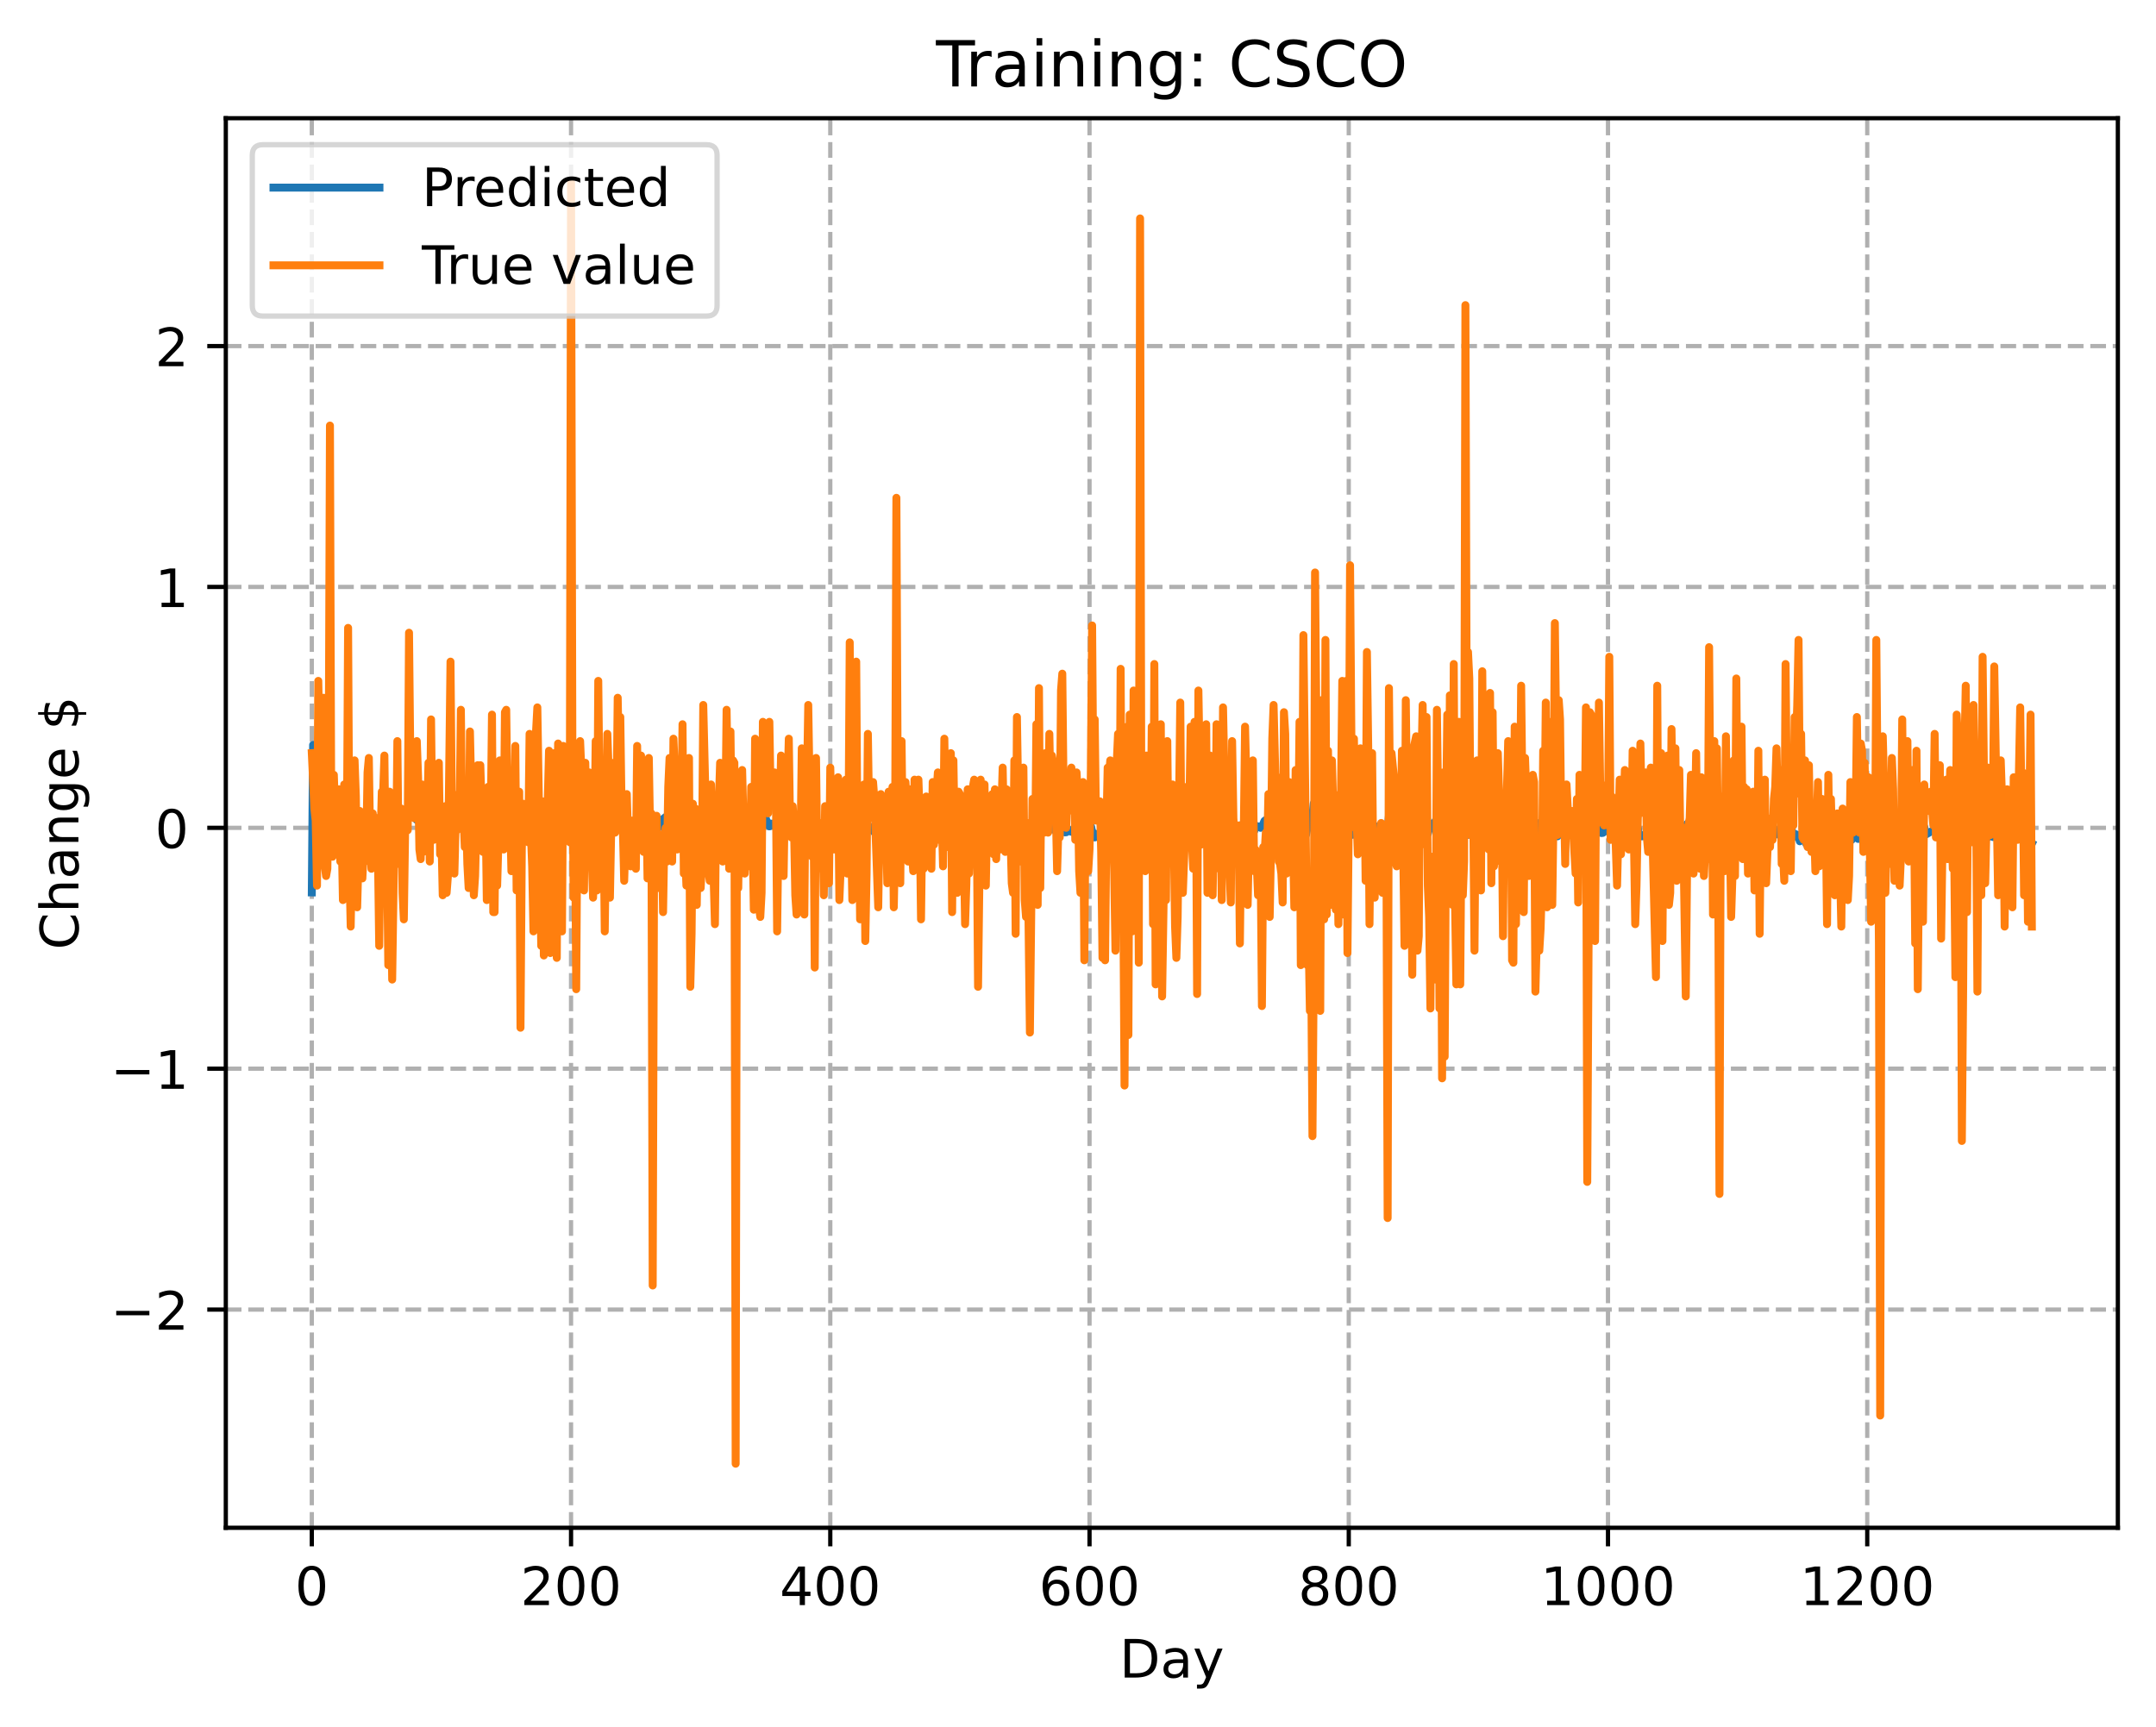 <?xml version="1.0" encoding="utf-8" standalone="no"?>
<!DOCTYPE svg PUBLIC "-//W3C//DTD SVG 1.1//EN"
  "http://www.w3.org/Graphics/SVG/1.1/DTD/svg11.dtd">
<!-- Created with matplotlib (https://matplotlib.org/) -->
<svg height="325.986pt" version="1.1" viewBox="0 0 406.94 325.986" width="406.94pt" xmlns="http://www.w3.org/2000/svg" xmlns:xlink="http://www.w3.org/1999/xlink">
 <defs>
  <style type="text/css">
*{stroke-linecap:butt;stroke-linejoin:round;}
  </style>
 </defs>
 <g id="figure_1">
  <g id="patch_1">
   <path d="M 0 325.986 
L 406.94 325.986 
L 406.94 0 
L 0 0 
z
" style="fill:#ffffff;"/>
  </g>
  <g id="axes_1">
   <g id="patch_2">
    <path d="M 42.62 288.43 
L 399.74 288.43 
L 399.74 22.318 
L 42.62 22.318 
z
" style="fill:#ffffff;"/>
   </g>
   <g id="matplotlib.axis_1">
    <g id="xtick_1">
     <g id="line2d_1">
      <path clip-path="url(#p425c0d57fb)" d="M 58.853 288.43 
L 58.853 22.318 
" style="fill:none;stroke:#b0b0b0;stroke-dasharray:2.96,1.28;stroke-dashoffset:0;stroke-width:0.8;"/>
     </g>
     <g id="line2d_2">
      <defs>
       <path d="M 0 0 
L 0 3.5 
" id="m1e4d791f36" style="stroke:#000000;stroke-width:0.8;"/>
      </defs>
      <g>
       <use style="stroke:#000000;stroke-width:0.8;" x="58.853" xlink:href="#m1e4d791f36" y="288.43"/>
      </g>
     </g>
     <g id="text_1">
      <!-- 0 -->
      <defs>
       <path d="M 31.781 66.406 
Q 24.172 66.406 20.328 58.906 
Q 16.5 51.422 16.5 36.375 
Q 16.5 21.391 20.328 13.891 
Q 24.172 6.391 31.781 6.391 
Q 39.453 6.391 43.281 13.891 
Q 47.125 21.391 47.125 36.375 
Q 47.125 51.422 43.281 58.906 
Q 39.453 66.406 31.781 66.406 
z
M 31.781 74.219 
Q 44.047 74.219 50.516 64.516 
Q 56.984 54.828 56.984 36.375 
Q 56.984 17.969 50.516 8.266 
Q 44.047 -1.422 31.781 -1.422 
Q 19.531 -1.422 13.062 8.266 
Q 6.594 17.969 6.594 36.375 
Q 6.594 54.828 13.062 64.516 
Q 19.531 74.219 31.781 74.219 
z
" id="DejaVuSans-48"/>
      </defs>
      <g transform="translate(55.672 303.029)scale(0.1 -0.1)">
       <use xlink:href="#DejaVuSans-48"/>
      </g>
     </g>
    </g>
    <g id="xtick_2">
     <g id="line2d_3">
      <path clip-path="url(#p425c0d57fb)" d="M 107.784 288.43 
L 107.784 22.318 
" style="fill:none;stroke:#b0b0b0;stroke-dasharray:2.96,1.28;stroke-dashoffset:0;stroke-width:0.8;"/>
     </g>
     <g id="line2d_4">
      <g>
       <use style="stroke:#000000;stroke-width:0.8;" x="107.784" xlink:href="#m1e4d791f36" y="288.43"/>
      </g>
     </g>
     <g id="text_2">
      <!-- 200 -->
      <defs>
       <path d="M 19.188 8.297 
L 53.609 8.297 
L 53.609 0 
L 7.328 0 
L 7.328 8.297 
Q 12.938 14.109 22.625 23.891 
Q 32.328 33.688 34.812 36.531 
Q 39.547 41.844 41.422 45.531 
Q 43.312 49.219 43.312 52.781 
Q 43.312 58.594 39.234 62.25 
Q 35.156 65.922 28.609 65.922 
Q 23.969 65.922 18.812 64.312 
Q 13.672 62.703 7.812 59.422 
L 7.812 69.391 
Q 13.766 71.781 18.938 73 
Q 24.125 74.219 28.422 74.219 
Q 39.75 74.219 46.484 68.547 
Q 53.219 62.891 53.219 53.422 
Q 53.219 48.922 51.531 44.891 
Q 49.859 40.875 45.406 35.406 
Q 44.188 33.984 37.641 27.219 
Q 31.109 20.453 19.188 8.297 
z
" id="DejaVuSans-50"/>
      </defs>
      <g transform="translate(98.24 303.029)scale(0.1 -0.1)">
       <use xlink:href="#DejaVuSans-50"/>
       <use x="63.623" xlink:href="#DejaVuSans-48"/>
       <use x="127.246" xlink:href="#DejaVuSans-48"/>
      </g>
     </g>
    </g>
    <g id="xtick_3">
     <g id="line2d_5">
      <path clip-path="url(#p425c0d57fb)" d="M 156.714 288.43 
L 156.714 22.318 
" style="fill:none;stroke:#b0b0b0;stroke-dasharray:2.96,1.28;stroke-dashoffset:0;stroke-width:0.8;"/>
     </g>
     <g id="line2d_6">
      <g>
       <use style="stroke:#000000;stroke-width:0.8;" x="156.714" xlink:href="#m1e4d791f36" y="288.43"/>
      </g>
     </g>
     <g id="text_3">
      <!-- 400 -->
      <defs>
       <path d="M 37.797 64.312 
L 12.891 25.391 
L 37.797 25.391 
z
M 35.203 72.906 
L 47.609 72.906 
L 47.609 25.391 
L 58.016 25.391 
L 58.016 17.188 
L 47.609 17.188 
L 47.609 0 
L 37.797 0 
L 37.797 17.188 
L 4.891 17.188 
L 4.891 26.703 
z
" id="DejaVuSans-52"/>
      </defs>
      <g transform="translate(147.17 303.029)scale(0.1 -0.1)">
       <use xlink:href="#DejaVuSans-52"/>
       <use x="63.623" xlink:href="#DejaVuSans-48"/>
       <use x="127.246" xlink:href="#DejaVuSans-48"/>
      </g>
     </g>
    </g>
    <g id="xtick_4">
     <g id="line2d_7">
      <path clip-path="url(#p425c0d57fb)" d="M 205.645 288.43 
L 205.645 22.318 
" style="fill:none;stroke:#b0b0b0;stroke-dasharray:2.96,1.28;stroke-dashoffset:0;stroke-width:0.8;"/>
     </g>
     <g id="line2d_8">
      <g>
       <use style="stroke:#000000;stroke-width:0.8;" x="205.645" xlink:href="#m1e4d791f36" y="288.43"/>
      </g>
     </g>
     <g id="text_4">
      <!-- 600 -->
      <defs>
       <path d="M 33.016 40.375 
Q 26.375 40.375 22.484 35.828 
Q 18.609 31.297 18.609 23.391 
Q 18.609 15.531 22.484 10.953 
Q 26.375 6.391 33.016 6.391 
Q 39.656 6.391 43.531 10.953 
Q 47.406 15.531 47.406 23.391 
Q 47.406 31.297 43.531 35.828 
Q 39.656 40.375 33.016 40.375 
z
M 52.594 71.297 
L 52.594 62.312 
Q 48.875 64.062 45.094 64.984 
Q 41.312 65.922 37.594 65.922 
Q 27.828 65.922 22.672 59.328 
Q 17.531 52.734 16.797 39.406 
Q 19.672 43.656 24.016 45.922 
Q 28.375 48.188 33.594 48.188 
Q 44.578 48.188 50.953 41.516 
Q 57.328 34.859 57.328 23.391 
Q 57.328 12.156 50.688 5.359 
Q 44.047 -1.422 33.016 -1.422 
Q 20.359 -1.422 13.672 8.266 
Q 6.984 17.969 6.984 36.375 
Q 6.984 53.656 15.188 63.938 
Q 23.391 74.219 37.203 74.219 
Q 40.922 74.219 44.703 73.484 
Q 48.484 72.75 52.594 71.297 
z
" id="DejaVuSans-54"/>
      </defs>
      <g transform="translate(196.101 303.029)scale(0.1 -0.1)">
       <use xlink:href="#DejaVuSans-54"/>
       <use x="63.623" xlink:href="#DejaVuSans-48"/>
       <use x="127.246" xlink:href="#DejaVuSans-48"/>
      </g>
     </g>
    </g>
    <g id="xtick_5">
     <g id="line2d_9">
      <path clip-path="url(#p425c0d57fb)" d="M 254.575 288.43 
L 254.575 22.318 
" style="fill:none;stroke:#b0b0b0;stroke-dasharray:2.96,1.28;stroke-dashoffset:0;stroke-width:0.8;"/>
     </g>
     <g id="line2d_10">
      <g>
       <use style="stroke:#000000;stroke-width:0.8;" x="254.575" xlink:href="#m1e4d791f36" y="288.43"/>
      </g>
     </g>
     <g id="text_5">
      <!-- 800 -->
      <defs>
       <path d="M 31.781 34.625 
Q 24.75 34.625 20.719 30.859 
Q 16.703 27.094 16.703 20.516 
Q 16.703 13.922 20.719 10.156 
Q 24.75 6.391 31.781 6.391 
Q 38.812 6.391 42.859 10.172 
Q 46.922 13.969 46.922 20.516 
Q 46.922 27.094 42.891 30.859 
Q 38.875 34.625 31.781 34.625 
z
M 21.922 38.812 
Q 15.578 40.375 12.031 44.719 
Q 8.5 49.078 8.5 55.328 
Q 8.5 64.062 14.719 69.141 
Q 20.953 74.219 31.781 74.219 
Q 42.672 74.219 48.875 69.141 
Q 55.078 64.062 55.078 55.328 
Q 55.078 49.078 51.531 44.719 
Q 48 40.375 41.703 38.812 
Q 48.828 37.156 52.797 32.312 
Q 56.781 27.484 56.781 20.516 
Q 56.781 9.906 50.312 4.234 
Q 43.844 -1.422 31.781 -1.422 
Q 19.734 -1.422 13.25 4.234 
Q 6.781 9.906 6.781 20.516 
Q 6.781 27.484 10.781 32.312 
Q 14.797 37.156 21.922 38.812 
z
M 18.312 54.391 
Q 18.312 48.734 21.844 45.562 
Q 25.391 42.391 31.781 42.391 
Q 38.141 42.391 41.719 45.562 
Q 45.312 48.734 45.312 54.391 
Q 45.312 60.062 41.719 63.234 
Q 38.141 66.406 31.781 66.406 
Q 25.391 66.406 21.844 63.234 
Q 18.312 60.062 18.312 54.391 
z
" id="DejaVuSans-56"/>
      </defs>
      <g transform="translate(245.032 303.029)scale(0.1 -0.1)">
       <use xlink:href="#DejaVuSans-56"/>
       <use x="63.623" xlink:href="#DejaVuSans-48"/>
       <use x="127.246" xlink:href="#DejaVuSans-48"/>
      </g>
     </g>
    </g>
    <g id="xtick_6">
     <g id="line2d_11">
      <path clip-path="url(#p425c0d57fb)" d="M 303.506 288.43 
L 303.506 22.318 
" style="fill:none;stroke:#b0b0b0;stroke-dasharray:2.96,1.28;stroke-dashoffset:0;stroke-width:0.8;"/>
     </g>
     <g id="line2d_12">
      <g>
       <use style="stroke:#000000;stroke-width:0.8;" x="303.506" xlink:href="#m1e4d791f36" y="288.43"/>
      </g>
     </g>
     <g id="text_6">
      <!-- 1000 -->
      <defs>
       <path d="M 12.406 8.297 
L 28.516 8.297 
L 28.516 63.922 
L 10.984 60.406 
L 10.984 69.391 
L 28.422 72.906 
L 38.281 72.906 
L 38.281 8.297 
L 54.391 8.297 
L 54.391 0 
L 12.406 0 
z
" id="DejaVuSans-49"/>
      </defs>
      <g transform="translate(290.781 303.029)scale(0.1 -0.1)">
       <use xlink:href="#DejaVuSans-49"/>
       <use x="63.623" xlink:href="#DejaVuSans-48"/>
       <use x="127.246" xlink:href="#DejaVuSans-48"/>
       <use x="190.869" xlink:href="#DejaVuSans-48"/>
      </g>
     </g>
    </g>
    <g id="xtick_7">
     <g id="line2d_13">
      <path clip-path="url(#p425c0d57fb)" d="M 352.437 288.43 
L 352.437 22.318 
" style="fill:none;stroke:#b0b0b0;stroke-dasharray:2.96,1.28;stroke-dashoffset:0;stroke-width:0.8;"/>
     </g>
     <g id="line2d_14">
      <g>
       <use style="stroke:#000000;stroke-width:0.8;" x="352.437" xlink:href="#m1e4d791f36" y="288.43"/>
      </g>
     </g>
     <g id="text_7">
      <!-- 1200 -->
      <g transform="translate(339.712 303.029)scale(0.1 -0.1)">
       <use xlink:href="#DejaVuSans-49"/>
       <use x="63.623" xlink:href="#DejaVuSans-50"/>
       <use x="127.246" xlink:href="#DejaVuSans-48"/>
       <use x="190.869" xlink:href="#DejaVuSans-48"/>
      </g>
     </g>
    </g>
    <g id="text_8">
     <!-- Day -->
     <defs>
      <path d="M 19.672 64.797 
L 19.672 8.109 
L 31.594 8.109 
Q 46.688 8.109 53.688 14.938 
Q 60.688 21.781 60.688 36.531 
Q 60.688 51.172 53.688 57.984 
Q 46.688 64.797 31.594 64.797 
z
M 9.812 72.906 
L 30.078 72.906 
Q 51.266 72.906 61.172 64.094 
Q 71.094 55.281 71.094 36.531 
Q 71.094 17.672 61.125 8.828 
Q 51.172 0 30.078 0 
L 9.812 0 
z
" id="DejaVuSans-68"/>
      <path d="M 34.281 27.484 
Q 23.391 27.484 19.188 25 
Q 14.984 22.516 14.984 16.5 
Q 14.984 11.719 18.141 8.906 
Q 21.297 6.109 26.703 6.109 
Q 34.188 6.109 38.703 11.406 
Q 43.219 16.703 43.219 25.484 
L 43.219 27.484 
z
M 52.203 31.203 
L 52.203 0 
L 43.219 0 
L 43.219 8.297 
Q 40.141 3.328 35.547 0.953 
Q 30.953 -1.422 24.312 -1.422 
Q 15.922 -1.422 10.953 3.297 
Q 6 8.016 6 15.922 
Q 6 25.141 12.172 29.828 
Q 18.359 34.516 30.609 34.516 
L 43.219 34.516 
L 43.219 35.406 
Q 43.219 41.609 39.141 45 
Q 35.062 48.391 27.688 48.391 
Q 23 48.391 18.547 47.266 
Q 14.109 46.141 10.016 43.891 
L 10.016 52.203 
Q 14.938 54.109 19.578 55.047 
Q 24.219 56 28.609 56 
Q 40.484 56 46.344 49.844 
Q 52.203 43.703 52.203 31.203 
z
" id="DejaVuSans-97"/>
      <path d="M 32.172 -5.078 
Q 28.375 -14.844 24.75 -17.812 
Q 21.141 -20.797 15.094 -20.797 
L 7.906 -20.797 
L 7.906 -13.281 
L 13.188 -13.281 
Q 16.891 -13.281 18.938 -11.516 
Q 21 -9.766 23.484 -3.219 
L 25.094 0.875 
L 2.984 54.688 
L 12.5 54.688 
L 29.594 11.922 
L 46.688 54.688 
L 56.203 54.688 
z
" id="DejaVuSans-121"/>
     </defs>
     <g transform="translate(211.307 316.707)scale(0.1 -0.1)">
      <use xlink:href="#DejaVuSans-68"/>
      <use x="77.002" xlink:href="#DejaVuSans-97"/>
      <use x="138.281" xlink:href="#DejaVuSans-121"/>
     </g>
    </g>
   </g>
   <g id="matplotlib.axis_2">
    <g id="ytick_1">
     <g id="line2d_15">
      <path clip-path="url(#p425c0d57fb)" d="M 42.62 247.231 
L 399.74 247.231 
" style="fill:none;stroke:#b0b0b0;stroke-dasharray:2.96,1.28;stroke-dashoffset:0;stroke-width:0.8;"/>
     </g>
     <g id="line2d_16">
      <defs>
       <path d="M 0 0 
L -3.5 0 
" id="ma666eda2ca" style="stroke:#000000;stroke-width:0.8;"/>
      </defs>
      <g>
       <use style="stroke:#000000;stroke-width:0.8;" x="42.62" xlink:href="#ma666eda2ca" y="247.231"/>
      </g>
     </g>
     <g id="text_9">
      <!-- −2 -->
      <defs>
       <path d="M 10.594 35.5 
L 73.188 35.5 
L 73.188 27.203 
L 10.594 27.203 
z
" id="DejaVuSans-8722"/>
      </defs>
      <g transform="translate(20.878 251.03)scale(0.1 -0.1)">
       <use xlink:href="#DejaVuSans-8722"/>
       <use x="83.789" xlink:href="#DejaVuSans-50"/>
      </g>
     </g>
    </g>
    <g id="ytick_2">
     <g id="line2d_17">
      <path clip-path="url(#p425c0d57fb)" d="M 42.62 201.757 
L 399.74 201.757 
" style="fill:none;stroke:#b0b0b0;stroke-dasharray:2.96,1.28;stroke-dashoffset:0;stroke-width:0.8;"/>
     </g>
     <g id="line2d_18">
      <g>
       <use style="stroke:#000000;stroke-width:0.8;" x="42.62" xlink:href="#ma666eda2ca" y="201.757"/>
      </g>
     </g>
     <g id="text_10">
      <!-- −1 -->
      <g transform="translate(20.878 205.557)scale(0.1 -0.1)">
       <use xlink:href="#DejaVuSans-8722"/>
       <use x="83.789" xlink:href="#DejaVuSans-49"/>
      </g>
     </g>
    </g>
    <g id="ytick_3">
     <g id="line2d_19">
      <path clip-path="url(#p425c0d57fb)" d="M 42.62 156.284 
L 399.74 156.284 
" style="fill:none;stroke:#b0b0b0;stroke-dasharray:2.96,1.28;stroke-dashoffset:0;stroke-width:0.8;"/>
     </g>
     <g id="line2d_20">
      <g>
       <use style="stroke:#000000;stroke-width:0.8;" x="42.62" xlink:href="#ma666eda2ca" y="156.284"/>
      </g>
     </g>
     <g id="text_11">
      <!-- 0 -->
      <g transform="translate(29.258 160.083)scale(0.1 -0.1)">
       <use xlink:href="#DejaVuSans-48"/>
      </g>
     </g>
    </g>
    <g id="ytick_4">
     <g id="line2d_21">
      <path clip-path="url(#p425c0d57fb)" d="M 42.62 110.81 
L 399.74 110.81 
" style="fill:none;stroke:#b0b0b0;stroke-dasharray:2.96,1.28;stroke-dashoffset:0;stroke-width:0.8;"/>
     </g>
     <g id="line2d_22">
      <g>
       <use style="stroke:#000000;stroke-width:0.8;" x="42.62" xlink:href="#ma666eda2ca" y="110.81"/>
      </g>
     </g>
     <g id="text_12">
      <!-- 1 -->
      <g transform="translate(29.258 114.609)scale(0.1 -0.1)">
       <use xlink:href="#DejaVuSans-49"/>
      </g>
     </g>
    </g>
    <g id="ytick_5">
     <g id="line2d_23">
      <path clip-path="url(#p425c0d57fb)" d="M 42.62 65.336 
L 399.74 65.336 
" style="fill:none;stroke:#b0b0b0;stroke-dasharray:2.96,1.28;stroke-dashoffset:0;stroke-width:0.8;"/>
     </g>
     <g id="line2d_24">
      <g>
       <use style="stroke:#000000;stroke-width:0.8;" x="42.62" xlink:href="#ma666eda2ca" y="65.336"/>
      </g>
     </g>
     <g id="text_13">
      <!-- 2 -->
      <g transform="translate(29.258 69.135)scale(0.1 -0.1)">
       <use xlink:href="#DejaVuSans-50"/>
      </g>
     </g>
    </g>
    <g id="text_14">
     <!-- Change $ -->
     <defs>
      <path d="M 64.406 67.281 
L 64.406 56.891 
Q 59.422 61.531 53.781 63.812 
Q 48.141 66.109 41.797 66.109 
Q 29.297 66.109 22.656 58.469 
Q 16.016 50.828 16.016 36.375 
Q 16.016 21.969 22.656 14.328 
Q 29.297 6.688 41.797 6.688 
Q 48.141 6.688 53.781 8.984 
Q 59.422 11.281 64.406 15.922 
L 64.406 5.609 
Q 59.234 2.094 53.438 0.328 
Q 47.656 -1.422 41.219 -1.422 
Q 24.656 -1.422 15.125 8.703 
Q 5.609 18.844 5.609 36.375 
Q 5.609 53.953 15.125 64.078 
Q 24.656 74.219 41.219 74.219 
Q 47.75 74.219 53.531 72.484 
Q 59.328 70.75 64.406 67.281 
z
" id="DejaVuSans-67"/>
      <path d="M 54.891 33.016 
L 54.891 0 
L 45.906 0 
L 45.906 32.719 
Q 45.906 40.484 42.875 44.328 
Q 39.844 48.188 33.797 48.188 
Q 26.516 48.188 22.312 43.547 
Q 18.109 38.922 18.109 30.906 
L 18.109 0 
L 9.078 0 
L 9.078 75.984 
L 18.109 75.984 
L 18.109 46.188 
Q 21.344 51.125 25.703 53.562 
Q 30.078 56 35.797 56 
Q 45.219 56 50.047 50.172 
Q 54.891 44.344 54.891 33.016 
z
" id="DejaVuSans-104"/>
      <path d="M 54.891 33.016 
L 54.891 0 
L 45.906 0 
L 45.906 32.719 
Q 45.906 40.484 42.875 44.328 
Q 39.844 48.188 33.797 48.188 
Q 26.516 48.188 22.312 43.547 
Q 18.109 38.922 18.109 30.906 
L 18.109 0 
L 9.078 0 
L 9.078 54.688 
L 18.109 54.688 
L 18.109 46.188 
Q 21.344 51.125 25.703 53.562 
Q 30.078 56 35.797 56 
Q 45.219 56 50.047 50.172 
Q 54.891 44.344 54.891 33.016 
z
" id="DejaVuSans-110"/>
      <path d="M 45.406 27.984 
Q 45.406 37.75 41.375 43.109 
Q 37.359 48.484 30.078 48.484 
Q 22.859 48.484 18.828 43.109 
Q 14.797 37.75 14.797 27.984 
Q 14.797 18.266 18.828 12.891 
Q 22.859 7.516 30.078 7.516 
Q 37.359 7.516 41.375 12.891 
Q 45.406 18.266 45.406 27.984 
z
M 54.391 6.781 
Q 54.391 -7.172 48.188 -13.984 
Q 42 -20.797 29.203 -20.797 
Q 24.469 -20.797 20.266 -20.094 
Q 16.062 -19.391 12.109 -17.922 
L 12.109 -9.188 
Q 16.062 -11.328 19.922 -12.344 
Q 23.781 -13.375 27.781 -13.375 
Q 36.625 -13.375 41.016 -8.766 
Q 45.406 -4.156 45.406 5.172 
L 45.406 9.625 
Q 42.625 4.781 38.281 2.391 
Q 33.938 0 27.875 0 
Q 17.828 0 11.672 7.656 
Q 5.516 15.328 5.516 27.984 
Q 5.516 40.672 11.672 48.328 
Q 17.828 56 27.875 56 
Q 33.938 56 38.281 53.609 
Q 42.625 51.219 45.406 46.391 
L 45.406 54.688 
L 54.391 54.688 
z
" id="DejaVuSans-103"/>
      <path d="M 56.203 29.594 
L 56.203 25.203 
L 14.891 25.203 
Q 15.484 15.922 20.484 11.062 
Q 25.484 6.203 34.422 6.203 
Q 39.594 6.203 44.453 7.469 
Q 49.312 8.734 54.109 11.281 
L 54.109 2.781 
Q 49.266 0.734 44.188 -0.344 
Q 39.109 -1.422 33.891 -1.422 
Q 20.797 -1.422 13.156 6.188 
Q 5.516 13.812 5.516 26.812 
Q 5.516 40.234 12.766 48.109 
Q 20.016 56 32.328 56 
Q 43.359 56 49.781 48.891 
Q 56.203 41.797 56.203 29.594 
z
M 47.219 32.234 
Q 47.125 39.594 43.094 43.984 
Q 39.062 48.391 32.422 48.391 
Q 24.906 48.391 20.391 44.141 
Q 15.875 39.891 15.188 32.172 
z
" id="DejaVuSans-101"/>
      <path id="DejaVuSans-32"/>
      <path d="M 33.797 -14.703 
L 28.906 -14.703 
L 28.859 0 
Q 23.734 0.094 18.609 1.188 
Q 13.484 2.297 8.297 4.5 
L 8.297 13.281 
Q 13.281 10.156 18.375 8.562 
Q 23.484 6.984 28.906 6.938 
L 28.906 29.203 
Q 18.109 30.953 13.203 35.156 
Q 8.297 39.359 8.297 46.688 
Q 8.297 54.641 13.625 59.219 
Q 18.953 63.812 28.906 64.5 
L 28.906 75.984 
L 33.797 75.984 
L 33.797 64.656 
Q 38.328 64.453 42.578 63.688 
Q 46.828 62.938 50.875 61.625 
L 50.875 53.078 
Q 46.828 55.125 42.547 56.25 
Q 38.281 57.375 33.797 57.562 
L 33.797 36.719 
Q 44.875 35.016 50.094 30.609 
Q 55.328 26.219 55.328 18.609 
Q 55.328 10.359 49.781 5.594 
Q 44.234 0.828 33.797 0.094 
z
M 28.906 37.594 
L 28.906 57.625 
Q 23.25 56.984 20.266 54.391 
Q 17.281 51.812 17.281 47.516 
Q 17.281 43.312 20.031 40.969 
Q 22.797 38.625 28.906 37.594 
z
M 33.797 28.219 
L 33.797 7.078 
Q 39.984 7.906 43.141 10.594 
Q 46.297 13.281 46.297 17.672 
Q 46.297 21.969 43.281 24.5 
Q 40.281 27.047 33.797 28.219 
z
" id="DejaVuSans-36"/>
     </defs>
     <g transform="translate(14.798 179.288)rotate(-90)scale(0.1 -0.1)">
      <use xlink:href="#DejaVuSans-67"/>
      <use x="69.824" xlink:href="#DejaVuSans-104"/>
      <use x="133.203" xlink:href="#DejaVuSans-97"/>
      <use x="194.482" xlink:href="#DejaVuSans-110"/>
      <use x="257.861" xlink:href="#DejaVuSans-103"/>
      <use x="321.338" xlink:href="#DejaVuSans-101"/>
      <use x="382.861" xlink:href="#DejaVuSans-32"/>
      <use x="414.648" xlink:href="#DejaVuSans-36"/>
     </g>
    </g>
   </g>
   <g id="line2d_25">
    <path clip-path="url(#p425c0d57fb)" d="M 58.853 168.478 
L 59.098 140.639 
L 59.587 158.068 
L 59.832 158.046 
L 60.076 158.146 
L 60.321 152.974 
L 60.566 152.059 
L 60.81 151.705 
L 61.544 153.907 
L 62.278 155.952 
L 62.523 154.473 
L 62.767 155.019 
L 63.012 155.112 
L 63.501 156.558 
L 63.746 156.821 
L 63.991 157.577 
L 64.48 157.662 
L 64.725 157.334 
L 64.969 157.474 
L 65.214 157.802 
L 65.459 156.89 
L 65.703 156.808 
L 66.193 155.298 
L 66.437 155.519 
L 66.682 155.325 
L 66.927 156.012 
L 67.171 155.745 
L 67.416 156.326 
L 67.661 156.403 
L 67.905 155.795 
L 68.15 155.697 
L 68.395 155.097 
L 68.639 155.226 
L 68.884 154.892 
L 69.128 154.793 
L 69.373 154.497 
L 69.862 155.06 
L 70.107 154.955 
L 70.352 154.597 
L 70.596 154.748 
L 70.841 154.441 
L 71.086 154.508 
L 71.33 154.962 
L 71.575 154.663 
L 71.82 154.924 
L 72.064 154.515 
L 73.043 155.157 
L 73.288 154.568 
L 73.532 154.502 
L 73.777 154.095 
L 74.022 154.242 
L 74.266 154.842 
L 74.511 154.176 
L 74.755 154.257 
L 75 154.569 
L 75.245 154.108 
L 75.489 154.584 
L 75.734 154.431 
L 75.979 154.753 
L 76.223 155.411 
L 76.468 155.151 
L 76.713 154.14 
L 76.957 154.377 
L 77.202 153.859 
L 77.447 153.819 
L 77.691 153.259 
L 77.936 153.755 
L 78.181 153.686 
L 78.67 154.8 
L 78.915 154.661 
L 79.404 155.56 
L 79.649 155.427 
L 79.893 156.193 
L 80.138 155.706 
L 80.383 156.49 
L 80.627 156.578 
L 80.872 157.222 
L 81.361 157.002 
L 81.606 156.746 
L 81.85 155.824 
L 82.095 155.371 
L 82.34 156.286 
L 82.584 156.389 
L 83.074 156.883 
L 83.318 156.748 
L 83.808 155.691 
L 84.052 155.743 
L 84.297 156.652 
L 84.542 156.158 
L 84.786 156.215 
L 85.031 156.502 
L 85.276 156.005 
L 85.52 156.539 
L 85.765 156.593 
L 86.01 156.116 
L 86.254 156.161 
L 86.499 155.701 
L 86.743 156.05 
L 86.988 156.024 
L 87.722 156.681 
L 87.967 156.034 
L 88.211 156.382 
L 88.456 155.629 
L 88.701 155.627 
L 88.945 156.146 
L 89.19 156.176 
L 89.679 155.659 
L 90.169 155.225 
L 90.413 155.798 
L 90.658 155.297 
L 90.903 155.754 
L 91.147 155.803 
L 91.392 155.548 
L 91.637 155.92 
L 91.881 156.019 
L 92.126 155.904 
L 92.371 156.19 
L 92.615 155.231 
L 92.86 155.761 
L 93.104 155.591 
L 93.349 155.818 
L 93.594 155.369 
L 93.838 155.547 
L 94.083 155.4 
L 94.328 154.997 
L 94.572 155.28 
L 95.062 154.73 
L 95.306 154.753 
L 95.551 155.125 
L 95.796 155.135 
L 96.04 155.695 
L 96.53 155.978 
L 97.019 155.469 
L 97.264 156.228 
L 97.998 155.688 
L 98.242 156.275 
L 98.731 155.104 
L 98.976 155.747 
L 99.465 155.072 
L 99.71 155.66 
L 99.955 155.26 
L 100.199 155.242 
L 100.444 154.897 
L 100.689 154.77 
L 100.933 154.099 
L 101.178 154.148 
L 101.423 154.816 
L 101.912 155.387 
L 102.157 155.094 
L 102.646 155.338 
L 102.891 155.324 
L 103.135 155.079 
L 103.38 154.429 
L 103.869 155.329 
L 104.114 155.392 
L 104.359 155.162 
L 104.603 155.355 
L 105.582 154.936 
L 105.826 155.344 
L 106.071 155.202 
L 106.56 155.216 
L 107.05 155.673 
L 107.539 156.571 
L 107.784 156.05 
L 108.028 157.398 
L 108.273 157.251 
L 108.518 156.067 
L 108.762 157.063 
L 109.007 156.724 
L 109.252 157.339 
L 109.496 157.354 
L 109.741 157.757 
L 110.23 157.949 
L 110.475 157.088 
L 110.719 157.152 
L 110.964 156.052 
L 111.209 155.82 
L 111.453 156.741 
L 111.698 155.736 
L 112.432 155.478 
L 112.677 156.096 
L 112.921 155.463 
L 113.166 156.074 
L 113.411 156.38 
L 113.9 155.185 
L 114.145 155.77 
L 114.389 155.178 
L 114.634 155.028 
L 114.879 155.832 
L 115.123 156.102 
L 115.368 155.679 
L 115.613 156.213 
L 115.857 155.33 
L 116.102 155.805 
L 116.346 155.103 
L 116.591 155.898 
L 116.836 156.036 
L 117.325 156.738 
L 117.57 156.593 
L 117.814 155.607 
L 118.059 155.511 
L 118.304 156.511 
L 118.548 156.59 
L 118.793 155.703 
L 119.282 155.583 
L 119.527 156.704 
L 119.772 155.46 
L 120.016 156.241 
L 120.261 155.569 
L 120.506 156.647 
L 120.75 155.94 
L 120.995 156.583 
L 121.24 156.481 
L 121.484 156.698 
L 121.729 155.944 
L 121.974 155.757 
L 122.218 156.654 
L 122.463 155.663 
L 122.707 156.476 
L 122.952 155.691 
L 123.197 156.9 
L 123.686 154.331 
L 123.931 155.663 
L 124.175 156.374 
L 124.42 156.132 
L 125.154 154.627 
L 125.643 154.239 
L 125.888 155.295 
L 126.133 154.739 
L 126.377 155.535 
L 126.622 155.713 
L 127.111 155.167 
L 127.845 156.196 
L 128.09 155.944 
L 128.334 156.422 
L 128.579 156.489 
L 128.824 156.011 
L 129.068 156.586 
L 129.313 155.902 
L 129.802 155.573 
L 130.047 155.428 
L 130.292 156.367 
L 130.781 154.122 
L 131.026 154.681 
L 131.27 154.721 
L 131.515 155.43 
L 131.76 155.172 
L 132.004 155.49 
L 132.249 155.048 
L 132.494 155.01 
L 132.738 154.52 
L 133.472 156.038 
L 133.717 155.882 
L 133.962 155.378 
L 134.206 154.451 
L 134.451 155.22 
L 135.185 154.394 
L 136.163 156.299 
L 136.408 156.056 
L 136.653 155.346 
L 136.897 155.757 
L 137.142 155.878 
L 137.387 156.238 
L 137.631 156.908 
L 137.876 156.503 
L 138.121 156.413 
L 138.365 155.851 
L 138.855 157.064 
L 139.099 157.457 
L 139.344 156.285 
L 139.833 156.775 
L 140.567 155.347 
L 140.812 155.126 
L 141.056 154.634 
L 141.301 155.236 
L 141.546 155.056 
L 141.79 155.295 
L 142.035 155.793 
L 142.28 155.284 
L 142.524 155.175 
L 142.769 155.331 
L 143.258 154.93 
L 143.992 153.229 
L 144.237 153.531 
L 144.726 155.099 
L 144.971 155.288 
L 145.216 156.006 
L 145.46 155.614 
L 145.705 155.494 
L 146.683 156.45 
L 146.928 156.347 
L 147.173 155.874 
L 147.417 156.965 
L 147.662 156.981 
L 147.907 156.297 
L 148.151 156.155 
L 148.396 156.931 
L 148.641 156.154 
L 148.885 156.725 
L 149.375 157.317 
L 149.619 156.597 
L 149.864 157.128 
L 150.109 157.271 
L 151.087 155.698 
L 151.332 155.576 
L 151.577 156.187 
L 151.821 155.535 
L 152.066 155.218 
L 152.31 155.289 
L 152.8 155.848 
L 153.044 156.354 
L 153.289 156.392 
L 153.534 156.005 
L 153.778 156.547 
L 154.023 155.79 
L 154.512 155.763 
L 154.757 156.05 
L 155.002 156.725 
L 155.491 155.782 
L 155.736 155.52 
L 155.98 155.761 
L 156.225 155.355 
L 156.47 155.375 
L 156.714 155.078 
L 157.204 155.822 
L 157.448 155.748 
L 158.182 155.011 
L 158.427 155.391 
L 158.916 154.778 
L 159.895 156.169 
L 160.139 156.026 
L 160.384 154.644 
L 161.118 154.064 
L 161.607 155.105 
L 161.852 155.515 
L 162.097 155.232 
L 162.341 155.86 
L 162.586 155.435 
L 162.831 155.859 
L 163.075 155.904 
L 163.32 156.503 
L 163.565 156.455 
L 163.809 155.805 
L 164.543 156.508 
L 165.032 157.113 
L 165.277 157.115 
L 165.522 156.305 
L 165.766 156.066 
L 166.011 155.995 
L 166.256 156.909 
L 166.5 156.854 
L 166.745 156.455 
L 167.234 156.545 
L 167.479 157.201 
L 167.724 156.405 
L 167.968 156.926 
L 168.702 157.801 
L 168.947 157.211 
L 169.192 156.038 
L 169.436 157.255 
L 169.681 157.248 
L 169.926 156.251 
L 170.17 155.964 
L 170.415 156.841 
L 170.659 156.116 
L 170.904 157.015 
L 171.393 157.058 
L 171.883 156.085 
L 172.127 156.733 
L 172.372 155.81 
L 172.617 155.79 
L 172.861 156.574 
L 173.106 156.594 
L 173.351 156.007 
L 173.595 156.605 
L 173.84 156.622 
L 174.085 155.968 
L 174.329 156.395 
L 174.574 155.716 
L 174.819 155.603 
L 175.063 156.506 
L 175.308 156.372 
L 175.553 156.733 
L 176.042 155.881 
L 176.286 156.424 
L 176.531 155.636 
L 176.776 156.493 
L 177.02 156.522 
L 177.265 156.81 
L 177.51 156.158 
L 177.754 156.708 
L 177.999 156.544 
L 178.244 155.901 
L 178.488 156.598 
L 178.978 156.784 
L 179.222 156.09 
L 179.467 156.743 
L 179.712 156.935 
L 179.956 156.158 
L 180.201 156.792 
L 180.446 155.916 
L 180.69 157.015 
L 180.935 155.933 
L 181.18 156.815 
L 181.424 156.872 
L 181.669 156.001 
L 181.914 156.005 
L 182.403 155.768 
L 182.647 155.468 
L 182.892 156.382 
L 183.137 155.712 
L 183.381 155.786 
L 183.626 155.684 
L 183.871 156.34 
L 184.115 156.406 
L 184.36 155.919 
L 184.605 156.523 
L 185.094 154.97 
L 185.339 155.886 
L 185.828 156.617 
L 186.073 156.798 
L 186.317 156.354 
L 186.562 156.578 
L 186.807 156.436 
L 187.051 155.847 
L 187.296 156.457 
L 187.541 156.423 
L 187.785 155.825 
L 188.03 156.615 
L 188.274 155.843 
L 188.519 156.595 
L 188.764 155.786 
L 189.008 155.66 
L 189.253 156.706 
L 189.498 156.596 
L 189.742 155.947 
L 189.987 155.63 
L 190.232 156.618 
L 190.476 155.747 
L 190.721 156.664 
L 190.966 155.641 
L 191.455 155.655 
L 191.7 156.377 
L 191.944 155.691 
L 192.434 156.421 
L 192.678 156.748 
L 192.923 156.167 
L 193.168 156.43 
L 193.412 156.492 
L 193.902 155.898 
L 194.146 156.327 
L 194.391 155.762 
L 194.88 155.05 
L 195.125 155.835 
L 195.369 155.23 
L 195.614 155.087 
L 195.859 155.655 
L 196.103 155.244 
L 196.348 155.436 
L 196.593 155.451 
L 196.837 155.858 
L 197.082 155.804 
L 197.327 155.531 
L 197.571 156.139 
L 197.816 156.386 
L 198.061 155.807 
L 198.305 156.556 
L 199.284 156.668 
L 199.529 156.927 
L 199.773 155.942 
L 200.018 156.673 
L 200.262 155.735 
L 200.507 156.756 
L 200.996 157.143 
L 201.241 157.12 
L 201.73 156.643 
L 201.975 156.952 
L 202.464 157.089 
L 202.954 156.92 
L 203.198 155.734 
L 203.443 157.009 
L 203.688 156.943 
L 203.932 155.859 
L 204.422 156.036 
L 204.666 157.22 
L 204.911 156.088 
L 205.156 157.264 
L 205.4 156.295 
L 205.645 156.21 
L 205.889 155.936 
L 206.134 156.95 
L 206.379 157.234 
L 206.623 158.099 
L 207.113 157.939 
L 207.602 157.112 
L 207.847 156.918 
L 208.091 156.029 
L 208.581 155.975 
L 209.07 155.83 
L 209.315 157.151 
L 209.559 157.649 
L 210.293 157.701 
L 210.538 156.207 
L 210.783 155.88 
L 211.027 156.677 
L 211.272 157.068 
L 211.517 156.483 
L 211.761 157.351 
L 212.006 156.806 
L 212.25 156.767 
L 212.495 156.103 
L 212.74 155.868 
L 212.984 156.919 
L 213.229 155.977 
L 213.718 156.832 
L 213.963 156.479 
L 214.208 156.823 
L 214.452 156.361 
L 214.697 156.301 
L 214.942 157.266 
L 215.186 156.251 
L 215.431 158.436 
L 215.676 158.57 
L 215.92 158.291 
L 216.165 159.127 
L 216.41 157.377 
L 216.654 158.149 
L 217.144 157.117 
L 217.388 155.959 
L 217.633 157.124 
L 217.877 155.948 
L 218.122 157.03 
L 218.367 155.889 
L 218.611 155.507 
L 218.856 155.776 
L 219.101 155.804 
L 219.345 156.882 
L 219.59 155.47 
L 219.835 154.954 
L 220.079 154.806 
L 220.324 154.449 
L 220.569 155.675 
L 220.813 154.975 
L 221.058 155.828 
L 221.303 155.973 
L 221.547 156.393 
L 221.792 155.791 
L 222.281 155.189 
L 222.526 154.359 
L 223.015 156.225 
L 223.505 155.909 
L 223.749 155.83 
L 223.994 156.528 
L 224.238 156.465 
L 224.728 156.74 
L 224.972 156.746 
L 225.217 156.102 
L 225.462 155.836 
L 225.706 157.114 
L 225.951 157.193 
L 226.196 156.206 
L 226.44 157.159 
L 226.685 157.505 
L 226.93 156.388 
L 227.174 157.158 
L 227.419 157.228 
L 227.908 157.016 
L 228.153 156.077 
L 228.398 155.93 
L 228.642 157.299 
L 228.887 157.344 
L 229.132 156.219 
L 229.376 157.214 
L 229.621 156.189 
L 229.865 157.52 
L 230.11 156.701 
L 230.355 157.601 
L 230.599 157.502 
L 230.844 156.497 
L 231.089 157.742 
L 231.333 157.827 
L 231.578 156.829 
L 231.823 156.841 
L 232.312 157.081 
L 232.557 156.872 
L 232.801 158.015 
L 233.046 157.701 
L 233.291 156.517 
L 233.78 156.346 
L 234.025 157.391 
L 234.269 155.832 
L 234.514 155.617 
L 235.003 155.846 
L 235.248 157.078 
L 235.493 157.277 
L 235.737 156.051 
L 235.982 155.582 
L 236.226 156.61 
L 236.716 156.893 
L 236.96 156.086 
L 237.205 155.947 
L 237.694 156.113 
L 237.939 156.284 
L 238.184 156.086 
L 238.673 154.983 
L 238.918 154.798 
L 239.162 155.104 
L 239.407 154.913 
L 239.652 155.659 
L 239.896 154.615 
L 240.141 154.704 
L 240.386 155.657 
L 241.12 156.34 
L 241.364 156.405 
L 241.609 155.555 
L 241.853 155.405 
L 242.343 155.773 
L 242.587 156.987 
L 242.832 157.533 
L 243.077 156.572 
L 243.321 157.027 
L 243.566 156.627 
L 243.811 155.727 
L 244.055 156.611 
L 244.3 155.595 
L 244.545 155.563 
L 244.789 156.771 
L 245.034 155.784 
L 245.279 155.739 
L 245.523 157.092 
L 245.768 155.823 
L 246.013 155.162 
L 246.257 157.167 
L 246.502 157.595 
L 246.747 156.445 
L 247.725 154.079 
L 247.97 151.68 
L 248.214 151.402 
L 248.459 152.649 
L 248.704 155.014 
L 248.948 155.583 
L 249.193 155.144 
L 249.438 154.448 
L 249.682 154.743 
L 249.927 155.689 
L 250.172 155.518 
L 250.416 156.293 
L 250.661 156.226 
L 250.906 156.614 
L 251.15 155.83 
L 251.395 155.91 
L 251.64 156.669 
L 251.884 156.825 
L 252.374 155.874 
L 252.618 156.622 
L 252.863 155.755 
L 253.108 156.496 
L 253.352 156.795 
L 253.597 157.48 
L 254.086 156.215 
L 254.331 156.994 
L 254.575 156.154 
L 254.82 156.639 
L 255.065 156.735 
L 255.309 157.598 
L 255.554 157.503 
L 255.799 157.026 
L 256.043 156.965 
L 256.288 156.647 
L 256.533 155.689 
L 256.777 155.767 
L 257.022 157.296 
L 257.267 157.256 
L 257.511 157.058 
L 257.756 157.038 
L 258.001 156.205 
L 258.245 157.355 
L 258.49 157.351 
L 258.735 156.147 
L 258.979 156.913 
L 259.224 156.969 
L 259.469 155.906 
L 260.692 156.692 
L 260.936 157.713 
L 261.181 156.212 
L 261.67 155.727 
L 261.915 156.706 
L 262.16 154.03 
L 262.404 154.438 
L 262.649 155.943 
L 263.138 156.973 
L 263.383 157.009 
L 263.872 155.547 
L 264.117 155.622 
L 264.362 157.049 
L 264.606 156.19 
L 264.851 157.285 
L 265.096 156.562 
L 265.34 156.318 
L 265.585 156.95 
L 265.829 156.921 
L 266.074 155.989 
L 266.319 155.806 
L 266.563 156.604 
L 266.808 155.473 
L 267.297 156.93 
L 267.542 157.204 
L 268.031 155.851 
L 268.276 156.51 
L 268.765 157.03 
L 269.01 156.556 
L 269.255 156.353 
L 269.499 157.401 
L 269.744 156.458 
L 269.989 156.335 
L 270.233 155.485 
L 270.723 155.451 
L 270.967 154.951 
L 271.212 154.752 
L 271.701 156.169 
L 271.946 155.96 
L 272.19 155.905 
L 272.435 155.073 
L 272.68 155.085 
L 272.924 154.657 
L 273.169 155.052 
L 273.414 155.874 
L 273.658 155.943 
L 273.903 155.544 
L 274.148 155.494 
L 274.392 155.305 
L 274.637 155.552 
L 274.882 155.42 
L 275.126 155.55 
L 275.86 156.704 
L 276.105 156.699 
L 276.35 156.255 
L 276.594 156.213 
L 277.084 157.608 
L 277.328 157.171 
L 277.573 157.082 
L 277.817 156.246 
L 278.062 157.096 
L 278.307 157.048 
L 278.551 156.195 
L 278.796 156.838 
L 279.041 156.903 
L 279.285 156.415 
L 279.53 157.261 
L 279.775 156.268 
L 280.019 156.963 
L 280.264 156.925 
L 280.509 155.902 
L 280.753 155.819 
L 280.998 156.652 
L 281.243 155.637 
L 281.487 156.902 
L 281.732 155.974 
L 281.977 156.976 
L 282.221 155.986 
L 282.466 155.887 
L 282.711 157.021 
L 283.2 157.072 
L 283.445 156.108 
L 283.689 156.925 
L 283.934 155.838 
L 284.178 156.557 
L 284.423 155.761 
L 284.668 156.835 
L 284.912 157.018 
L 285.157 156.993 
L 285.402 156.656 
L 285.646 155.551 
L 285.891 155.138 
L 286.136 156.341 
L 286.38 155.654 
L 286.625 156.787 
L 286.87 156.02 
L 287.114 156.607 
L 287.604 157.038 
L 287.848 155.924 
L 288.093 156.593 
L 288.582 156.901 
L 288.827 155.956 
L 289.072 155.921 
L 289.316 157.063 
L 289.805 157.096 
L 290.295 155.424 
L 291.029 155.35 
L 291.273 155.532 
L 291.518 156.456 
L 291.763 156.144 
L 292.007 157.194 
L 292.497 156.085 
L 292.741 156.033 
L 292.986 156.952 
L 293.231 156.146 
L 293.72 157.655 
L 293.965 157.888 
L 294.209 156.946 
L 294.454 157.551 
L 294.699 157.474 
L 294.943 156.538 
L 295.188 157.479 
L 295.433 157.176 
L 295.677 156.109 
L 295.922 157.265 
L 296.166 157.058 
L 296.411 156.057 
L 296.656 156.002 
L 296.9 157.227 
L 297.145 156.73 
L 297.39 155.5 
L 297.634 155.675 
L 297.879 156.796 
L 298.124 155.458 
L 298.368 156.456 
L 298.613 156.665 
L 298.858 155.938 
L 299.102 155.957 
L 299.347 156.181 
L 299.592 157.531 
L 299.836 155.528 
L 300.081 154.506 
L 300.57 156.688 
L 300.815 157.138 
L 301.06 157.248 
L 301.304 156.006 
L 301.549 156.559 
L 302.038 156.959 
L 302.283 157.267 
L 302.527 157.235 
L 303.261 156.71 
L 303.751 156.603 
L 303.995 157.248 
L 304.24 156.098 
L 304.485 157.414 
L 304.729 157.176 
L 304.974 157.098 
L 305.219 155.827 
L 305.463 155.877 
L 305.708 157.559 
L 305.953 157.41 
L 306.197 156.26 
L 306.442 157.603 
L 306.931 157.41 
L 307.176 156.371 
L 307.42 156.575 
L 307.665 156.947 
L 307.91 158.503 
L 308.154 157.148 
L 308.399 158.512 
L 308.644 157.198 
L 309.133 156.363 
L 309.378 157.838 
L 309.622 157.763 
L 309.867 157.895 
L 310.112 157.865 
L 310.846 157.188 
L 311.09 156.094 
L 311.335 156.247 
L 311.58 157.819 
L 311.824 157.817 
L 312.069 157.582 
L 312.314 156.37 
L 312.558 156.374 
L 312.803 156.244 
L 313.048 157.635 
L 313.292 156.386 
L 313.537 156.505 
L 313.781 157.891 
L 314.026 156.337 
L 314.271 157.517 
L 314.76 157.145 
L 315.005 157.259 
L 315.249 156.103 
L 315.494 155.796 
L 315.739 157.397 
L 315.983 157.46 
L 316.228 156.389 
L 316.473 158.029 
L 316.717 156.759 
L 316.962 156.887 
L 317.207 158.426 
L 317.451 156.995 
L 317.696 157.119 
L 317.941 158.472 
L 318.185 156.563 
L 318.43 155.558 
L 318.675 155.395 
L 318.919 157.049 
L 319.164 157.029 
L 319.408 157.215 
L 319.653 156.191 
L 319.898 156.022 
L 320.142 156.145 
L 320.387 157.731 
L 320.632 156.665 
L 320.876 157.9 
L 321.121 156.644 
L 321.366 157.704 
L 321.61 157.379 
L 321.855 156.207 
L 322.1 156.242 
L 322.344 156.564 
L 322.589 156.618 
L 322.834 158.389 
L 323.078 158.259 
L 323.323 157.902 
L 323.568 156.569 
L 323.812 157.499 
L 324.057 157.483 
L 324.302 157.355 
L 324.791 155.015 
L 325.036 156.349 
L 325.28 155.988 
L 325.525 156.494 
L 325.769 156.712 
L 326.014 157.926 
L 326.259 156.745 
L 326.748 156.61 
L 326.993 156.408 
L 327.237 156.011 
L 327.482 157.01 
L 327.727 155.737 
L 327.971 156.85 
L 328.216 157.068 
L 328.461 156.644 
L 328.705 156.464 
L 328.95 156.616 
L 329.195 155.942 
L 329.439 157.008 
L 329.684 155.867 
L 329.929 157.304 
L 330.173 156.307 
L 330.418 156.534 
L 330.663 157.753 
L 330.907 157.299 
L 331.152 157.082 
L 331.396 155.864 
L 331.641 156.731 
L 331.886 155.49 
L 332.13 156.766 
L 332.375 155.641 
L 332.62 156.872 
L 332.864 156.806 
L 333.109 155.894 
L 333.354 157.178 
L 333.598 156.041 
L 333.843 156.032 
L 334.088 157.484 
L 334.332 156.312 
L 334.577 157.517 
L 334.822 156.4 
L 335.066 157.601 
L 335.311 157.398 
L 335.8 157.568 
L 336.29 156.978 
L 336.534 155.898 
L 336.779 156.048 
L 337.024 156.456 
L 337.268 158.282 
L 337.513 158.328 
L 337.757 156.997 
L 338.002 158.304 
L 338.247 156.827 
L 338.491 158.028 
L 338.736 157.574 
L 338.981 157.5 
L 339.225 157.617 
L 339.47 157.977 
L 339.715 158.825 
L 340.204 158.334 
L 340.449 156.852 
L 340.693 157.346 
L 340.938 159.335 
L 341.183 157.88 
L 341.427 158.244 
L 341.672 160.118 
L 341.917 158.368 
L 342.406 158.58 
L 342.651 159.786 
L 342.895 157.685 
L 343.14 158.706 
L 343.384 158.14 
L 343.629 156.606 
L 343.874 157.787 
L 344.118 157.494 
L 344.363 156.387 
L 344.608 158.036 
L 344.852 157.853 
L 345.097 156.423 
L 345.342 157.922 
L 345.586 156.846 
L 345.831 158.529 
L 346.076 157.178 
L 346.32 158.693 
L 346.565 157.199 
L 346.81 158.527 
L 347.054 158.077 
L 347.299 156.646 
L 347.544 156.621 
L 347.788 156.955 
L 348.033 158.486 
L 348.278 157.111 
L 348.522 158.417 
L 348.767 156.898 
L 349.012 156.849 
L 349.256 157.129 
L 349.501 158.555 
L 349.745 158.004 
L 349.99 156.739 
L 350.235 158.035 
L 350.479 156.733 
L 350.724 158.376 
L 350.969 158.197 
L 351.213 156.873 
L 351.458 158.579 
L 351.703 158.356 
L 351.947 156.969 
L 352.192 158.497 
L 352.437 158.153 
L 352.681 156.77 
L 352.926 158.291 
L 353.171 156.964 
L 353.415 157.063 
L 354.149 157.925 
L 354.394 160.041 
L 354.639 159.523 
L 354.883 157.207 
L 355.128 153.67 
L 355.372 153.16 
L 355.617 155.563 
L 355.862 156.666 
L 356.106 156.045 
L 356.351 156.165 
L 356.596 157.349 
L 356.84 157.108 
L 357.085 156.064 
L 357.33 157.234 
L 357.574 157.211 
L 357.819 156.081 
L 358.064 156.184 
L 358.308 157.582 
L 358.553 157.408 
L 358.798 156.148 
L 359.042 156.301 
L 359.287 158.001 
L 359.532 156.936 
L 359.776 157.015 
L 360.021 158.283 
L 360.266 158.126 
L 360.51 157.035 
L 360.755 156.969 
L 361 158.267 
L 361.244 157.924 
L 361.489 157.816 
L 361.733 156.35 
L 361.978 157.471 
L 362.223 155.913 
L 362.467 156.027 
L 362.712 157.472 
L 362.957 156.057 
L 363.201 156.117 
L 363.446 157.577 
L 365.159 156.582 
L 365.403 156.833 
L 365.648 155.951 
L 365.893 156.285 
L 366.137 157.973 
L 366.382 157.9 
L 366.627 156.43 
L 366.871 156.39 
L 367.36 157.42 
L 367.605 159.031 
L 367.85 157.352 
L 368.094 158.431 
L 368.584 157.565 
L 368.828 156.316 
L 369.318 156.393 
L 369.562 157.93 
L 370.052 158.332 
L 370.296 158.351 
L 370.541 156.273 
L 370.786 155.543 
L 371.03 157.03 
L 371.275 157.75 
L 371.52 157.098 
L 371.764 158.238 
L 372.009 158.242 
L 372.254 157.832 
L 372.498 156.483 
L 372.743 157.868 
L 372.988 158.005 
L 373.232 157.676 
L 373.477 156.101 
L 373.721 157.309 
L 373.966 156.394 
L 374.211 156.717 
L 374.455 158.666 
L 374.7 158.681 
L 374.945 157.096 
L 375.189 158.095 
L 375.679 157.749 
L 375.923 156.622 
L 376.168 158.019 
L 376.413 157.84 
L 377.147 158.272 
L 377.391 156.737 
L 377.636 156.951 
L 377.881 158.895 
L 378.125 158.716 
L 378.37 158.325 
L 378.615 156.668 
L 378.859 158.141 
L 379.104 158.007 
L 379.348 157.688 
L 379.593 156.387 
L 379.838 157.717 
L 380.082 156.385 
L 380.327 158.154 
L 380.572 158.098 
L 380.816 157.799 
L 381.061 156.592 
L 381.306 158.13 
L 381.55 158.452 
L 381.795 158.496 
L 382.04 158.203 
L 382.284 156.741 
L 382.529 157.144 
L 382.774 159.192 
L 383.018 157.578 
L 383.263 159.148 
L 383.508 159.264 
L 383.508 159.264 
" style="fill:none;stroke:#1f77b4;stroke-linecap:square;stroke-width:1.5;"/>
   </g>
   <g id="line2d_26">
    <path clip-path="url(#p425c0d57fb)" d="M 58.853 142.187 
L 59.342 152.646 
L 59.587 154.919 
L 59.832 167.197 
L 60.076 128.545 
L 60.321 140.823 
L 60.566 135.82 
L 60.81 155.374 
L 61.055 131.728 
L 61.3 163.559 
L 61.544 165.378 
L 61.789 164.014 
L 62.034 148.098 
L 62.278 80.343 
L 62.523 154.465 
L 62.767 161.74 
L 63.012 146.279 
L 63.501 160.831 
L 63.746 152.646 
L 63.991 149.008 
L 64.235 162.65 
L 64.48 157.193 
L 64.725 169.926 
L 64.969 148.098 
L 65.214 159.921 
L 65.459 160.831 
L 65.703 118.54 
L 65.948 164.014 
L 66.193 174.928 
L 66.437 161.286 
L 66.682 154.465 
L 66.927 143.551 
L 67.171 150.372 
L 67.416 171.29 
L 67.905 153.1 
L 68.15 156.738 
L 68.395 165.833 
L 68.639 160.831 
L 68.884 162.65 
L 69.128 160.376 
L 69.373 145.825 
L 69.618 143.096 
L 69.862 158.557 
L 70.107 164.014 
L 70.352 153.555 
L 70.596 158.103 
L 70.841 157.648 
L 71.086 154.465 
L 71.33 160.831 
L 71.575 178.566 
L 71.82 158.557 
L 72.064 149.463 
L 72.309 149.917 
L 72.554 142.641 
L 72.798 163.105 
L 73.043 160.376 
L 73.288 182.204 
L 73.532 149.463 
L 74.022 184.932 
L 74.511 152.191 
L 74.755 163.105 
L 75 139.913 
L 75.245 163.105 
L 75.489 154.01 
L 75.734 152.646 
L 75.979 168.561 
L 76.223 173.564 
L 76.468 156.738 
L 76.713 154.465 
L 76.957 156.738 
L 77.202 119.45 
L 77.447 143.551 
L 77.691 154.01 
L 77.936 142.187 
L 78.181 154.465 
L 78.425 149.917 
L 78.67 139.913 
L 78.915 146.734 
L 79.159 160.376 
L 79.404 162.195 
L 79.649 148.098 
L 79.893 160.831 
L 80.138 150.827 
L 80.383 149.917 
L 80.627 154.465 
L 80.872 144.006 
L 81.116 162.65 
L 81.361 135.82 
L 81.606 156.738 
L 81.85 158.557 
L 82.095 155.829 
L 82.584 144.915 
L 82.829 144.006 
L 83.074 161.286 
L 83.318 157.648 
L 83.563 169.016 
L 83.808 162.195 
L 84.052 152.191 
L 84.297 168.561 
L 84.542 165.378 
L 85.031 124.907 
L 85.276 151.281 
L 85.52 154.919 
L 85.765 164.924 
L 86.01 155.374 
L 86.254 156.738 
L 86.499 149.917 
L 86.743 154.465 
L 86.988 134.001 
L 87.233 155.829 
L 87.477 154.01 
L 87.722 159.921 
L 87.967 153.1 
L 88.211 163.105 
L 88.456 167.652 
L 88.701 138.094 
L 89.19 160.376 
L 89.435 169.016 
L 89.679 165.378 
L 90.169 144.46 
L 90.413 156.738 
L 90.658 144.46 
L 91.147 160.831 
L 91.392 153.1 
L 91.637 151.281 
L 91.881 169.926 
L 92.126 148.553 
L 92.371 163.105 
L 92.615 156.284 
L 92.86 134.911 
L 93.104 172.199 
L 93.349 172.199 
L 93.594 149.917 
L 93.838 167.197 
L 94.083 158.557 
L 94.328 143.551 
L 94.572 157.648 
L 94.817 157.648 
L 95.062 160.376 
L 95.306 134.456 
L 95.551 134.001 
L 95.796 152.191 
L 96.04 154.919 
L 96.285 154.01 
L 96.53 164.469 
L 96.774 162.195 
L 97.019 155.374 
L 97.264 140.823 
L 97.508 168.107 
L 97.753 163.105 
L 97.998 149.463 
L 98.242 194.027 
L 98.487 160.376 
L 98.731 151.736 
L 98.976 156.738 
L 99.221 156.738 
L 99.465 153.555 
L 99.71 159.012 
L 99.955 138.549 
L 100.199 157.193 
L 100.444 163.559 
L 100.689 175.837 
L 101.178 138.094 
L 101.423 133.547 
L 102.157 178.566 
L 102.401 151.281 
L 102.646 180.385 
L 102.891 158.557 
L 103.135 161.74 
L 103.625 141.732 
L 103.869 179.93 
L 104.114 144.915 
L 104.359 154.919 
L 104.603 142.187 
L 105.092 180.839 
L 105.337 140.368 
L 105.582 151.736 
L 105.826 157.193 
L 106.071 175.837 
L 106.316 140.823 
L 106.56 151.281 
L 106.805 144.006 
L 107.05 148.553 
L 107.294 156.284 
L 107.539 159.012 
L 107.784 34.414 
L 108.028 140.368 
L 108.273 169.471 
L 108.518 153.555 
L 108.762 186.751 
L 109.007 148.553 
L 109.252 155.374 
L 109.496 139.913 
L 109.741 145.825 
L 109.986 144.915 
L 110.23 168.107 
L 110.475 144.006 
L 110.719 157.193 
L 110.964 158.103 
L 111.209 145.825 
L 111.453 159.012 
L 111.698 162.195 
L 111.943 169.471 
L 112.187 159.921 
L 112.432 139.913 
L 112.677 168.107 
L 112.921 128.545 
L 113.166 150.827 
L 113.411 162.65 
L 113.655 167.652 
L 113.9 154.01 
L 114.145 175.837 
L 114.634 138.549 
L 114.879 145.37 
L 115.123 169.471 
L 115.368 156.284 
L 115.613 157.193 
L 115.857 144.006 
L 116.102 157.193 
L 116.346 154.01 
L 116.591 131.728 
L 116.836 144.915 
L 117.08 135.366 
L 117.325 153.1 
L 117.57 156.738 
L 117.814 166.288 
L 118.304 149.917 
L 118.548 158.103 
L 119.038 163.559 
L 119.282 154.919 
L 119.527 160.376 
L 119.772 156.284 
L 120.016 164.014 
L 120.261 140.823 
L 120.506 159.921 
L 120.75 142.641 
L 120.995 142.641 
L 121.484 160.831 
L 121.729 160.376 
L 121.974 149.917 
L 122.218 165.833 
L 122.463 143.096 
L 122.707 157.193 
L 122.952 153.555 
L 123.197 242.684 
L 123.441 165.833 
L 123.686 156.284 
L 123.931 154.01 
L 124.175 167.652 
L 124.42 159.012 
L 124.665 163.105 
L 124.909 157.648 
L 125.154 172.199 
L 125.399 157.648 
L 125.643 156.284 
L 125.888 162.65 
L 126.133 148.553 
L 126.377 143.096 
L 126.622 159.921 
L 126.867 162.65 
L 127.111 139.458 
L 127.356 145.37 
L 127.601 146.279 
L 127.845 160.376 
L 128.09 154.919 
L 128.334 153.555 
L 128.579 156.738 
L 128.824 136.73 
L 129.068 164.924 
L 129.313 160.831 
L 129.558 167.197 
L 129.802 162.195 
L 130.047 143.096 
L 130.292 186.296 
L 130.536 176.292 
L 130.781 151.736 
L 131.026 164.924 
L 131.27 152.646 
L 131.515 170.835 
L 131.76 155.374 
L 132.249 167.652 
L 132.494 162.65 
L 132.738 133.092 
L 133.472 163.559 
L 133.717 164.469 
L 133.962 166.288 
L 134.206 148.098 
L 134.94 174.473 
L 135.185 150.827 
L 135.429 152.646 
L 135.674 151.736 
L 135.919 144.006 
L 136.163 161.74 
L 136.408 162.65 
L 136.653 155.829 
L 136.897 155.829 
L 137.142 134.001 
L 137.631 164.014 
L 137.876 138.094 
L 138.121 159.012 
L 138.365 143.551 
L 138.61 144.006 
L 138.855 276.334 
L 139.099 148.098 
L 139.344 167.652 
L 139.589 150.372 
L 139.833 164.924 
L 140.078 145.37 
L 140.567 164.924 
L 141.056 153.555 
L 141.301 157.193 
L 141.546 163.559 
L 141.79 148.553 
L 142.035 156.738 
L 142.28 171.745 
L 142.524 139.458 
L 142.769 159.012 
L 143.014 156.738 
L 143.258 171.29 
L 143.503 173.109 
L 143.748 168.561 
L 143.992 136.275 
L 144.482 152.646 
L 144.971 153.555 
L 145.216 136.275 
L 145.46 150.827 
L 145.705 151.281 
L 145.95 146.279 
L 146.194 145.825 
L 146.439 148.098 
L 146.683 175.837 
L 146.928 157.193 
L 147.173 154.919 
L 147.417 142.641 
L 147.907 165.378 
L 148.151 150.372 
L 148.396 157.648 
L 148.885 139.458 
L 149.13 156.284 
L 149.375 158.103 
L 149.619 152.191 
L 149.864 155.829 
L 150.109 169.016 
L 150.353 172.654 
L 150.598 165.378 
L 150.843 167.652 
L 151.087 160.831 
L 151.332 141.277 
L 151.821 172.654 
L 152.066 144.915 
L 152.31 148.098 
L 152.555 133.092 
L 152.8 148.098 
L 153.044 149.008 
L 153.289 161.74 
L 153.534 149.917 
L 153.778 182.658 
L 154.023 143.096 
L 154.268 163.105 
L 154.512 162.195 
L 154.757 155.374 
L 155.002 164.014 
L 155.246 156.738 
L 155.491 169.016 
L 155.736 152.191 
L 156.47 166.743 
L 156.714 144.915 
L 156.959 154.01 
L 157.204 158.557 
L 157.448 160.376 
L 157.693 158.103 
L 157.938 159.921 
L 158.182 146.734 
L 158.427 169.926 
L 158.671 164.014 
L 158.916 149.008 
L 159.161 150.827 
L 159.405 156.284 
L 159.65 147.189 
L 159.895 164.924 
L 160.139 159.467 
L 160.384 121.269 
L 160.629 157.193 
L 160.873 169.926 
L 161.118 142.187 
L 161.363 152.646 
L 161.607 124.907 
L 161.852 161.286 
L 162.097 151.736 
L 162.341 173.564 
L 162.586 149.917 
L 162.831 152.191 
L 163.075 148.098 
L 163.32 177.656 
L 163.565 164.924 
L 163.809 138.549 
L 164.054 154.465 
L 164.298 149.917 
L 164.543 148.098 
L 164.788 147.644 
L 165.032 150.827 
L 165.766 171.29 
L 166.011 155.374 
L 166.256 149.917 
L 166.5 158.557 
L 166.745 160.831 
L 166.99 159.467 
L 167.234 155.829 
L 167.479 166.743 
L 167.724 149.463 
L 167.968 149.463 
L 168.213 156.284 
L 168.458 148.553 
L 168.702 171.29 
L 168.947 158.557 
L 169.192 93.985 
L 169.436 147.644 
L 169.926 166.743 
L 170.17 139.913 
L 170.415 160.831 
L 170.659 149.917 
L 170.904 147.644 
L 171.149 151.281 
L 171.393 162.65 
L 171.638 159.012 
L 171.883 149.008 
L 172.127 160.831 
L 172.372 164.469 
L 172.617 147.189 
L 172.861 150.372 
L 173.106 157.648 
L 173.351 147.189 
L 173.595 154.465 
L 173.84 173.564 
L 174.085 154.465 
L 174.329 164.014 
L 174.819 150.372 
L 175.063 152.646 
L 175.308 150.827 
L 175.553 162.195 
L 175.797 164.014 
L 176.042 147.644 
L 176.286 159.467 
L 176.776 149.463 
L 177.02 145.825 
L 177.265 158.557 
L 177.51 149.008 
L 177.754 154.465 
L 177.999 163.559 
L 178.244 139.458 
L 178.488 156.284 
L 178.733 152.646 
L 178.978 159.921 
L 179.222 145.825 
L 179.467 142.187 
L 179.712 172.199 
L 179.956 143.551 
L 180.201 159.012 
L 180.446 151.736 
L 180.69 168.561 
L 180.935 149.463 
L 181.18 149.917 
L 181.669 165.833 
L 181.914 159.921 
L 182.158 174.473 
L 182.403 166.743 
L 182.647 149.008 
L 182.892 164.924 
L 183.137 158.103 
L 183.381 159.467 
L 183.626 148.553 
L 183.871 147.189 
L 184.115 159.921 
L 184.36 154.01 
L 184.605 186.296 
L 185.094 147.189 
L 185.339 155.829 
L 185.583 153.1 
L 185.828 148.098 
L 186.073 167.197 
L 186.317 154.01 
L 186.562 151.281 
L 186.807 156.738 
L 187.051 154.01 
L 187.296 149.917 
L 187.541 161.286 
L 187.785 149.008 
L 188.03 162.195 
L 188.274 152.191 
L 188.519 158.557 
L 188.764 160.376 
L 189.253 144.915 
L 189.498 157.193 
L 189.742 160.831 
L 189.987 149.008 
L 190.232 157.193 
L 190.476 155.374 
L 190.721 157.193 
L 190.966 166.743 
L 191.21 168.561 
L 191.455 143.551 
L 191.7 176.292 
L 191.944 135.366 
L 192.189 150.827 
L 192.434 154.01 
L 192.678 162.65 
L 193.168 144.915 
L 193.412 169.926 
L 193.657 173.109 
L 193.902 155.374 
L 194.391 194.936 
L 194.88 150.827 
L 195.125 160.376 
L 195.369 162.65 
L 195.614 136.73 
L 195.859 170.835 
L 196.103 129.909 
L 196.348 167.652 
L 196.593 142.187 
L 196.837 146.734 
L 197.082 157.193 
L 197.327 142.187 
L 197.571 154.919 
L 197.816 157.193 
L 198.061 138.549 
L 198.305 151.281 
L 198.55 142.641 
L 198.795 144.006 
L 199.039 151.281 
L 199.284 153.1 
L 199.529 164.469 
L 199.773 156.284 
L 200.018 158.103 
L 200.262 130.364 
L 200.507 127.18 
L 200.752 149.917 
L 200.996 150.372 
L 201.241 156.284 
L 201.486 146.279 
L 201.73 153.1 
L 202.22 144.915 
L 202.464 149.463 
L 202.709 146.734 
L 202.954 158.557 
L 203.198 145.825 
L 203.443 150.372 
L 203.688 164.469 
L 203.932 168.561 
L 204.177 168.561 
L 204.422 147.644 
L 204.666 181.294 
L 204.911 150.827 
L 205.156 162.195 
L 205.4 164.469 
L 205.645 160.376 
L 205.889 146.279 
L 206.134 118.086 
L 206.379 150.827 
L 206.623 135.82 
L 206.868 154.919 
L 207.113 154.01 
L 207.357 154.01 
L 207.602 151.281 
L 207.847 160.831 
L 208.091 180.839 
L 208.336 165.833 
L 208.581 181.294 
L 208.825 156.738 
L 209.07 144.915 
L 209.315 146.734 
L 209.559 143.551 
L 209.804 144.46 
L 210.293 164.014 
L 210.538 179.475 
L 210.783 144.006 
L 211.027 138.549 
L 211.272 166.743 
L 211.517 126.271 
L 211.761 169.471 
L 212.006 167.197 
L 212.25 204.94 
L 212.495 160.831 
L 212.74 137.185 
L 212.984 195.391 
L 213.229 134.911 
L 213.474 143.096 
L 213.718 175.837 
L 213.963 130.364 
L 214.208 157.193 
L 214.452 161.74 
L 214.697 139.458 
L 214.942 181.749 
L 215.186 41.235 
L 215.431 157.648 
L 215.676 161.74 
L 215.92 148.098 
L 216.165 164.469 
L 216.41 142.641 
L 216.654 155.374 
L 216.899 156.284 
L 217.144 162.65 
L 217.388 137.185 
L 217.633 174.473 
L 217.877 125.361 
L 218.122 185.841 
L 218.367 165.833 
L 218.611 157.648 
L 218.856 173.109 
L 219.101 136.73 
L 219.345 188.115 
L 219.835 157.193 
L 220.079 169.926 
L 220.324 139.913 
L 220.569 163.105 
L 221.058 151.281 
L 221.303 148.098 
L 221.547 157.648 
L 221.792 174.928 
L 222.037 180.839 
L 222.281 173.109 
L 222.771 132.637 
L 223.015 162.195 
L 223.26 168.561 
L 223.994 148.553 
L 224.238 149.008 
L 224.483 153.1 
L 224.728 137.185 
L 224.972 159.012 
L 225.217 164.014 
L 225.462 136.275 
L 225.706 140.368 
L 225.951 187.66 
L 226.196 130.364 
L 226.685 159.467 
L 227.174 149.917 
L 227.419 153.1 
L 227.664 136.73 
L 227.908 168.561 
L 228.153 166.288 
L 228.398 142.641 
L 228.887 169.016 
L 229.132 152.646 
L 229.376 164.014 
L 229.621 136.73 
L 229.865 157.193 
L 230.11 155.374 
L 230.355 150.827 
L 230.599 169.926 
L 230.844 133.547 
L 231.333 157.648 
L 231.823 164.924 
L 232.067 164.014 
L 232.312 170.38 
L 232.557 139.913 
L 232.801 154.465 
L 233.291 162.195 
L 233.535 160.831 
L 233.78 155.829 
L 234.025 178.111 
L 234.269 157.648 
L 234.514 170.38 
L 234.759 157.648 
L 235.003 137.185 
L 235.248 147.189 
L 235.493 170.835 
L 235.982 145.825 
L 236.226 146.279 
L 236.471 143.551 
L 236.716 164.469 
L 236.96 160.376 
L 237.205 163.105 
L 237.45 169.016 
L 237.694 161.286 
L 237.939 161.74 
L 238.184 189.934 
L 238.428 159.921 
L 238.673 161.286 
L 238.918 157.193 
L 239.162 161.286 
L 239.407 149.917 
L 239.652 173.109 
L 239.896 159.921 
L 240.141 139.458 
L 240.386 133.092 
L 240.875 152.646 
L 241.12 146.734 
L 241.364 162.65 
L 241.609 163.105 
L 241.853 164.924 
L 242.098 170.38 
L 242.343 134.456 
L 242.587 138.549 
L 242.832 164.924 
L 243.321 147.644 
L 243.566 160.831 
L 243.811 150.827 
L 244.055 159.012 
L 244.3 171.29 
L 244.545 145.37 
L 244.789 159.012 
L 245.034 159.012 
L 245.279 136.275 
L 245.523 182.204 
L 245.768 161.74 
L 246.013 119.905 
L 246.747 182.204 
L 246.991 176.747 
L 247.236 190.844 
L 247.481 182.204 
L 247.725 214.49 
L 247.97 182.204 
L 248.214 108.081 
L 248.704 164.014 
L 248.948 161.74 
L 249.193 190.844 
L 249.438 132.183 
L 249.682 144.915 
L 249.927 173.564 
L 250.172 120.814 
L 250.416 172.654 
L 250.661 141.732 
L 250.906 167.197 
L 251.15 170.835 
L 251.395 143.551 
L 251.64 152.191 
L 251.884 164.924 
L 252.129 171.745 
L 252.374 156.284 
L 252.618 174.473 
L 252.863 149.917 
L 253.108 150.372 
L 253.352 128.545 
L 253.597 172.654 
L 253.841 157.193 
L 254.086 128.545 
L 254.331 179.93 
L 254.575 154.919 
L 254.82 106.717 
L 255.065 139.004 
L 255.309 142.187 
L 255.554 139.458 
L 255.799 156.284 
L 256.043 154.01 
L 256.288 161.286 
L 256.533 157.648 
L 256.777 141.277 
L 257.022 151.736 
L 257.267 156.284 
L 257.511 144.915 
L 257.756 166.288 
L 258.001 123.088 
L 258.245 140.823 
L 258.49 174.473 
L 258.735 151.736 
L 258.979 142.187 
L 259.224 166.288 
L 259.469 169.471 
L 259.713 159.921 
L 259.958 163.559 
L 260.202 162.65 
L 260.692 155.374 
L 260.936 168.561 
L 261.426 163.559 
L 261.67 155.829 
L 261.915 229.951 
L 262.16 129.909 
L 262.404 155.374 
L 262.649 142.187 
L 263.138 147.189 
L 263.383 162.65 
L 263.628 163.559 
L 264.117 152.646 
L 264.362 159.467 
L 264.606 141.732 
L 265.096 178.566 
L 265.34 132.183 
L 265.829 171.745 
L 266.074 175.383 
L 266.319 154.465 
L 266.563 184.023 
L 266.808 141.277 
L 267.297 139.004 
L 267.542 179.475 
L 267.787 176.747 
L 268.031 139.458 
L 268.276 144.915 
L 268.521 133.092 
L 268.765 157.193 
L 269.01 159.467 
L 269.255 135.366 
L 269.499 167.197 
L 269.744 173.109 
L 269.989 190.389 
L 270.233 161.74 
L 270.478 169.016 
L 270.723 183.568 
L 270.967 184.932 
L 271.212 134.001 
L 271.457 152.646 
L 271.701 190.389 
L 271.946 153.555 
L 272.19 203.576 
L 272.435 145.825 
L 272.68 199.484 
L 272.924 156.284 
L 273.169 134.911 
L 273.414 165.378 
L 273.658 131.273 
L 273.903 169.471 
L 274.148 170.835 
L 274.392 125.361 
L 274.637 170.38 
L 274.882 185.841 
L 275.126 144.006 
L 275.371 136.275 
L 275.616 185.841 
L 275.86 154.465 
L 276.105 169.016 
L 276.35 162.65 
L 276.594 57.606 
L 276.839 136.73 
L 277.084 123.088 
L 277.328 128.09 
L 277.573 157.648 
L 277.817 150.827 
L 278.062 152.646 
L 278.307 179.475 
L 278.551 147.189 
L 278.796 143.551 
L 279.041 164.924 
L 279.285 154.919 
L 279.53 168.107 
L 279.775 126.726 
L 280.019 153.1 
L 280.264 157.648 
L 280.509 159.467 
L 280.753 140.823 
L 280.998 160.376 
L 281.243 130.818 
L 281.487 166.743 
L 281.732 134.456 
L 281.977 163.559 
L 282.221 158.103 
L 282.466 146.279 
L 282.711 142.187 
L 282.955 149.917 
L 283.2 162.65 
L 283.445 152.191 
L 283.689 176.747 
L 283.934 150.372 
L 284.178 159.012 
L 284.668 139.913 
L 284.912 155.829 
L 285.157 146.279 
L 285.402 181.294 
L 285.646 181.749 
L 285.891 137.185 
L 286.136 174.473 
L 286.38 152.191 
L 286.625 159.467 
L 286.87 155.374 
L 287.114 129.454 
L 287.604 172.199 
L 287.848 143.096 
L 288.093 149.917 
L 288.338 151.281 
L 288.582 165.378 
L 288.827 160.376 
L 289.316 146.279 
L 289.561 147.644 
L 289.805 187.206 
L 290.05 177.656 
L 290.295 161.74 
L 290.539 179.475 
L 290.784 175.383 
L 291.029 166.743 
L 291.273 141.732 
L 291.518 157.193 
L 291.763 132.637 
L 292.007 171.29 
L 292.252 157.648 
L 292.497 162.65 
L 292.741 136.275 
L 292.986 170.835 
L 293.231 153.1 
L 293.475 117.631 
L 293.965 157.648 
L 294.209 132.183 
L 294.454 135.82 
L 294.699 157.193 
L 294.943 155.374 
L 295.188 150.372 
L 295.433 163.105 
L 295.677 148.098 
L 296.166 157.648 
L 296.411 157.648 
L 296.656 153.1 
L 296.9 156.284 
L 297.39 164.924 
L 297.634 150.827 
L 297.879 170.38 
L 298.124 146.279 
L 298.368 152.646 
L 298.613 163.105 
L 298.858 157.648 
L 299.102 158.557 
L 299.347 133.547 
L 299.592 223.13 
L 300.081 134.456 
L 300.326 134.911 
L 300.57 136.73 
L 300.815 151.281 
L 301.06 177.656 
L 301.304 138.549 
L 301.549 155.374 
L 301.793 132.637 
L 302.038 148.553 
L 302.283 148.098 
L 302.527 149.917 
L 302.772 155.829 
L 303.261 152.191 
L 303.506 155.829 
L 303.751 123.997 
L 303.995 158.557 
L 304.24 150.372 
L 304.485 152.646 
L 304.729 152.191 
L 305.219 167.197 
L 305.708 147.189 
L 305.953 161.286 
L 306.197 151.736 
L 306.442 152.646 
L 306.687 145.37 
L 306.931 157.648 
L 307.176 159.467 
L 307.42 160.376 
L 307.665 151.736 
L 307.91 159.921 
L 308.154 141.732 
L 308.644 174.473 
L 308.888 167.197 
L 309.133 154.465 
L 309.378 151.281 
L 309.622 140.368 
L 309.867 152.646 
L 310.112 145.825 
L 310.356 153.555 
L 310.601 145.825 
L 310.846 158.103 
L 311.09 160.831 
L 311.335 149.917 
L 311.58 144.915 
L 312.558 184.477 
L 312.803 129.454 
L 313.048 173.564 
L 313.537 142.187 
L 313.781 177.656 
L 314.026 148.098 
L 314.271 152.646 
L 314.515 144.46 
L 314.76 142.641 
L 315.005 170.835 
L 315.249 168.561 
L 315.494 137.639 
L 315.739 155.374 
L 315.983 161.286 
L 316.228 141.277 
L 316.473 166.288 
L 316.717 163.105 
L 316.962 145.37 
L 317.207 161.286 
L 317.451 156.738 
L 317.696 156.284 
L 318.185 188.115 
L 318.43 164.014 
L 318.675 155.829 
L 318.919 154.465 
L 319.164 146.279 
L 319.408 160.376 
L 319.653 164.924 
L 319.898 156.738 
L 320.142 142.187 
L 320.387 161.74 
L 320.632 146.734 
L 320.876 164.014 
L 321.121 146.734 
L 321.366 152.191 
L 321.61 165.378 
L 321.855 160.376 
L 322.1 159.467 
L 322.344 162.195 
L 322.589 122.178 
L 322.834 153.555 
L 323.078 139.913 
L 323.323 172.654 
L 323.568 139.913 
L 323.812 155.829 
L 324.057 141.277 
L 324.302 162.195 
L 324.546 225.404 
L 324.791 150.372 
L 325.036 162.195 
L 325.525 164.469 
L 325.769 139.004 
L 326.014 164.014 
L 326.503 156.738 
L 326.748 173.109 
L 326.993 165.378 
L 327.237 143.551 
L 327.482 165.378 
L 327.727 128.09 
L 327.971 156.284 
L 328.216 151.281 
L 328.461 151.281 
L 328.705 137.185 
L 328.95 162.195 
L 329.195 148.553 
L 329.439 158.103 
L 329.684 149.008 
L 329.929 164.924 
L 330.173 162.65 
L 330.418 154.465 
L 330.663 153.1 
L 330.907 149.463 
L 331.152 168.107 
L 331.396 154.465 
L 331.641 167.197 
L 331.886 141.732 
L 332.13 176.292 
L 332.375 153.1 
L 332.62 153.555 
L 332.864 158.557 
L 333.109 147.189 
L 333.354 166.743 
L 333.843 154.919 
L 334.088 159.921 
L 334.332 154.465 
L 334.577 158.557 
L 334.822 150.827 
L 335.066 148.553 
L 335.311 141.277 
L 335.556 151.736 
L 335.8 154.465 
L 336.045 145.37 
L 336.29 163.105 
L 336.534 161.286 
L 336.779 166.288 
L 337.024 125.361 
L 337.268 149.917 
L 337.513 157.193 
L 337.757 149.463 
L 338.002 164.469 
L 338.247 145.825 
L 338.491 155.829 
L 338.736 135.366 
L 338.981 140.823 
L 339.225 133.092 
L 339.47 120.814 
L 339.715 149.917 
L 339.959 138.549 
L 340.204 158.103 
L 340.449 158.557 
L 340.693 143.551 
L 340.938 159.012 
L 341.183 159.921 
L 341.427 144.46 
L 341.672 158.557 
L 341.917 160.831 
L 342.161 160.831 
L 342.406 155.829 
L 342.651 164.469 
L 343.14 147.644 
L 343.384 163.559 
L 343.874 150.827 
L 344.118 156.738 
L 344.363 156.284 
L 344.608 154.01 
L 344.852 174.473 
L 345.097 146.279 
L 345.342 162.65 
L 345.586 150.827 
L 345.831 160.376 
L 346.076 154.919 
L 346.32 169.016 
L 346.565 156.284 
L 346.81 153.555 
L 347.054 166.288 
L 347.299 164.014 
L 347.544 174.928 
L 347.788 152.646 
L 348.033 161.74 
L 348.278 154.01 
L 348.522 160.376 
L 348.767 169.926 
L 349.012 165.378 
L 349.256 147.644 
L 349.745 157.193 
L 349.99 148.098 
L 350.235 156.738 
L 350.479 135.366 
L 350.724 149.917 
L 350.969 157.193 
L 351.213 140.368 
L 351.458 141.732 
L 351.703 160.831 
L 351.947 144.006 
L 352.192 155.829 
L 352.437 159.467 
L 352.681 146.734 
L 353.171 174.018 
L 353.415 163.559 
L 353.66 161.286 
L 353.905 164.469 
L 354.149 120.814 
L 354.639 178.111 
L 354.883 267.239 
L 355.128 164.014 
L 355.372 139.004 
L 355.617 148.553 
L 355.862 168.561 
L 356.106 158.557 
L 356.596 148.098 
L 356.84 163.105 
L 357.085 143.096 
L 357.33 149.008 
L 357.574 166.288 
L 357.819 165.378 
L 358.064 154.01 
L 358.308 156.284 
L 358.553 167.197 
L 358.798 161.74 
L 359.042 135.82 
L 359.287 160.831 
L 359.776 154.01 
L 360.021 139.913 
L 360.266 162.65 
L 360.51 156.738 
L 360.755 155.829 
L 361 145.37 
L 361.244 149.463 
L 361.489 178.111 
L 361.733 141.732 
L 361.978 186.751 
L 362.223 161.286 
L 362.467 154.919 
L 362.957 174.018 
L 363.201 148.098 
L 363.446 152.646 
L 363.691 151.281 
L 363.935 153.1 
L 364.425 149.463 
L 364.914 155.829 
L 365.159 138.549 
L 365.403 158.103 
L 365.648 157.193 
L 365.893 155.374 
L 366.137 144.46 
L 366.382 177.201 
L 366.627 160.376 
L 366.871 158.557 
L 367.116 159.467 
L 367.36 147.189 
L 367.605 162.195 
L 368.094 145.37 
L 368.584 164.014 
L 368.828 158.557 
L 369.073 184.477 
L 369.318 134.911 
L 369.807 144.915 
L 370.052 144.915 
L 370.296 215.399 
L 370.541 186.751 
L 370.786 142.187 
L 371.03 129.454 
L 371.275 172.199 
L 371.52 141.732 
L 372.254 159.012 
L 372.498 133.092 
L 372.743 146.279 
L 372.988 152.191 
L 373.232 187.206 
L 373.477 144.915 
L 373.721 161.286 
L 373.966 169.016 
L 374.211 123.997 
L 374.7 166.743 
L 375.189 144.915 
L 375.679 157.648 
L 375.923 151.281 
L 376.168 151.736 
L 376.413 125.816 
L 377.147 169.016 
L 377.391 162.195 
L 377.636 143.551 
L 377.881 150.827 
L 378.125 151.736 
L 378.37 174.928 
L 378.615 149.463 
L 378.859 149.008 
L 379.104 155.829 
L 379.348 165.833 
L 379.593 154.465 
L 379.838 171.29 
L 380.082 146.734 
L 380.327 153.1 
L 380.572 153.555 
L 380.816 158.557 
L 381.306 133.547 
L 381.55 151.736 
L 381.795 145.825 
L 382.04 169.016 
L 382.529 149.008 
L 382.774 174.018 
L 383.263 134.911 
L 383.508 174.928 
L 383.508 174.928 
" style="fill:none;stroke:#ff7f0e;stroke-linecap:square;stroke-width:1.5;"/>
   </g>
   <g id="patch_3">
    <path d="M 42.62 288.43 
L 42.62 22.318 
" style="fill:none;stroke:#000000;stroke-linecap:square;stroke-linejoin:miter;stroke-width:0.8;"/>
   </g>
   <g id="patch_4">
    <path d="M 399.74 288.43 
L 399.74 22.318 
" style="fill:none;stroke:#000000;stroke-linecap:square;stroke-linejoin:miter;stroke-width:0.8;"/>
   </g>
   <g id="patch_5">
    <path d="M 42.62 288.43 
L 399.74 288.43 
" style="fill:none;stroke:#000000;stroke-linecap:square;stroke-linejoin:miter;stroke-width:0.8;"/>
   </g>
   <g id="patch_6">
    <path d="M 42.62 22.318 
L 399.74 22.318 
" style="fill:none;stroke:#000000;stroke-linecap:square;stroke-linejoin:miter;stroke-width:0.8;"/>
   </g>
   <g id="text_15">
    <!-- Training: CSCO -->
    <defs>
     <path d="M -0.297 72.906 
L 61.375 72.906 
L 61.375 64.594 
L 35.5 64.594 
L 35.5 0 
L 25.594 0 
L 25.594 64.594 
L -0.297 64.594 
z
" id="DejaVuSans-84"/>
     <path d="M 41.109 46.297 
Q 39.594 47.172 37.812 47.578 
Q 36.031 48 33.891 48 
Q 26.266 48 22.188 43.047 
Q 18.109 38.094 18.109 28.812 
L 18.109 0 
L 9.078 0 
L 9.078 54.688 
L 18.109 54.688 
L 18.109 46.188 
Q 20.953 51.172 25.484 53.578 
Q 30.031 56 36.531 56 
Q 37.453 56 38.578 55.875 
Q 39.703 55.766 41.062 55.516 
z
" id="DejaVuSans-114"/>
     <path d="M 9.422 54.688 
L 18.406 54.688 
L 18.406 0 
L 9.422 0 
z
M 9.422 75.984 
L 18.406 75.984 
L 18.406 64.594 
L 9.422 64.594 
z
" id="DejaVuSans-105"/>
     <path d="M 11.719 12.406 
L 22.016 12.406 
L 22.016 0 
L 11.719 0 
z
M 11.719 51.703 
L 22.016 51.703 
L 22.016 39.312 
L 11.719 39.312 
z
" id="DejaVuSans-58"/>
     <path d="M 53.516 70.516 
L 53.516 60.891 
Q 47.906 63.578 42.922 64.891 
Q 37.938 66.219 33.297 66.219 
Q 25.25 66.219 20.875 63.094 
Q 16.5 59.969 16.5 54.203 
Q 16.5 49.359 19.406 46.891 
Q 22.312 44.438 30.422 42.922 
L 36.375 41.703 
Q 47.406 39.594 52.656 34.297 
Q 57.906 29 57.906 20.125 
Q 57.906 9.516 50.797 4.047 
Q 43.703 -1.422 29.984 -1.422 
Q 24.812 -1.422 18.969 -0.25 
Q 13.141 0.922 6.891 3.219 
L 6.891 13.375 
Q 12.891 10.016 18.656 8.297 
Q 24.422 6.594 29.984 6.594 
Q 38.422 6.594 43.016 9.906 
Q 47.609 13.234 47.609 19.391 
Q 47.609 24.75 44.312 27.781 
Q 41.016 30.812 33.5 32.328 
L 27.484 33.5 
Q 16.453 35.688 11.516 40.375 
Q 6.594 45.062 6.594 53.422 
Q 6.594 63.094 13.406 68.656 
Q 20.219 74.219 32.172 74.219 
Q 37.312 74.219 42.625 73.281 
Q 47.953 72.359 53.516 70.516 
z
" id="DejaVuSans-83"/>
     <path d="M 39.406 66.219 
Q 28.656 66.219 22.328 58.203 
Q 16.016 50.203 16.016 36.375 
Q 16.016 22.609 22.328 14.594 
Q 28.656 6.594 39.406 6.594 
Q 50.141 6.594 56.422 14.594 
Q 62.703 22.609 62.703 36.375 
Q 62.703 50.203 56.422 58.203 
Q 50.141 66.219 39.406 66.219 
z
M 39.406 74.219 
Q 54.734 74.219 63.906 63.938 
Q 73.094 53.656 73.094 36.375 
Q 73.094 19.141 63.906 8.859 
Q 54.734 -1.422 39.406 -1.422 
Q 24.031 -1.422 14.812 8.828 
Q 5.609 19.094 5.609 36.375 
Q 5.609 53.656 14.812 63.938 
Q 24.031 74.219 39.406 74.219 
z
" id="DejaVuSans-79"/>
    </defs>
    <g transform="translate(176.67 16.318)scale(0.12 -0.12)">
     <use xlink:href="#DejaVuSans-84"/>
     <use x="46.334" xlink:href="#DejaVuSans-114"/>
     <use x="87.447" xlink:href="#DejaVuSans-97"/>
     <use x="148.727" xlink:href="#DejaVuSans-105"/>
     <use x="176.51" xlink:href="#DejaVuSans-110"/>
     <use x="239.889" xlink:href="#DejaVuSans-105"/>
     <use x="267.672" xlink:href="#DejaVuSans-110"/>
     <use x="331.051" xlink:href="#DejaVuSans-103"/>
     <use x="394.527" xlink:href="#DejaVuSans-58"/>
     <use x="428.219" xlink:href="#DejaVuSans-32"/>
     <use x="460.006" xlink:href="#DejaVuSans-67"/>
     <use x="529.83" xlink:href="#DejaVuSans-83"/>
     <use x="593.307" xlink:href="#DejaVuSans-67"/>
     <use x="663.131" xlink:href="#DejaVuSans-79"/>
    </g>
   </g>
   <g id="legend_1">
    <g id="patch_7">
     <path d="M 49.62 59.674 
L 133.348 59.674 
Q 135.348 59.674 135.348 57.674 
L 135.348 29.318 
Q 135.348 27.318 133.348 27.318 
L 49.62 27.318 
Q 47.62 27.318 47.62 29.318 
L 47.62 57.674 
Q 47.62 59.674 49.62 59.674 
z
" style="fill:#ffffff;opacity:0.8;stroke:#cccccc;stroke-linejoin:miter;"/>
    </g>
    <g id="line2d_27">
     <path d="M 51.62 35.417 
L 71.62 35.417 
" style="fill:none;stroke:#1f77b4;stroke-linecap:square;stroke-width:1.5;"/>
    </g>
    <g id="line2d_28"/>
    <g id="text_16">
     <!-- Predicted -->
     <defs>
      <path d="M 19.672 64.797 
L 19.672 37.406 
L 32.078 37.406 
Q 38.969 37.406 42.719 40.969 
Q 46.484 44.531 46.484 51.125 
Q 46.484 57.672 42.719 61.234 
Q 38.969 64.797 32.078 64.797 
z
M 9.812 72.906 
L 32.078 72.906 
Q 44.344 72.906 50.609 67.359 
Q 56.891 61.812 56.891 51.125 
Q 56.891 40.328 50.609 34.812 
Q 44.344 29.297 32.078 29.297 
L 19.672 29.297 
L 19.672 0 
L 9.812 0 
z
" id="DejaVuSans-80"/>
      <path d="M 45.406 46.391 
L 45.406 75.984 
L 54.391 75.984 
L 54.391 0 
L 45.406 0 
L 45.406 8.203 
Q 42.578 3.328 38.25 0.953 
Q 33.938 -1.422 27.875 -1.422 
Q 17.969 -1.422 11.734 6.484 
Q 5.516 14.406 5.516 27.297 
Q 5.516 40.188 11.734 48.094 
Q 17.969 56 27.875 56 
Q 33.938 56 38.25 53.625 
Q 42.578 51.266 45.406 46.391 
z
M 14.797 27.297 
Q 14.797 17.391 18.875 11.75 
Q 22.953 6.109 30.078 6.109 
Q 37.203 6.109 41.297 11.75 
Q 45.406 17.391 45.406 27.297 
Q 45.406 37.203 41.297 42.844 
Q 37.203 48.484 30.078 48.484 
Q 22.953 48.484 18.875 42.844 
Q 14.797 37.203 14.797 27.297 
z
" id="DejaVuSans-100"/>
      <path d="M 48.781 52.594 
L 48.781 44.188 
Q 44.969 46.297 41.141 47.344 
Q 37.312 48.391 33.406 48.391 
Q 24.656 48.391 19.812 42.844 
Q 14.984 37.312 14.984 27.297 
Q 14.984 17.281 19.812 11.734 
Q 24.656 6.203 33.406 6.203 
Q 37.312 6.203 41.141 7.25 
Q 44.969 8.297 48.781 10.406 
L 48.781 2.094 
Q 45.016 0.344 40.984 -0.531 
Q 36.969 -1.422 32.422 -1.422 
Q 20.062 -1.422 12.781 6.344 
Q 5.516 14.109 5.516 27.297 
Q 5.516 40.672 12.859 48.328 
Q 20.219 56 33.016 56 
Q 37.156 56 41.109 55.141 
Q 45.062 54.297 48.781 52.594 
z
" id="DejaVuSans-99"/>
      <path d="M 18.312 70.219 
L 18.312 54.688 
L 36.812 54.688 
L 36.812 47.703 
L 18.312 47.703 
L 18.312 18.016 
Q 18.312 11.328 20.141 9.422 
Q 21.969 7.516 27.594 7.516 
L 36.812 7.516 
L 36.812 0 
L 27.594 0 
Q 17.188 0 13.234 3.875 
Q 9.281 7.766 9.281 18.016 
L 9.281 47.703 
L 2.688 47.703 
L 2.688 54.688 
L 9.281 54.688 
L 9.281 70.219 
z
" id="DejaVuSans-116"/>
     </defs>
     <g transform="translate(79.62 38.917)scale(0.1 -0.1)">
      <use xlink:href="#DejaVuSans-80"/>
      <use x="58.553" xlink:href="#DejaVuSans-114"/>
      <use x="97.416" xlink:href="#DejaVuSans-101"/>
      <use x="158.939" xlink:href="#DejaVuSans-100"/>
      <use x="222.416" xlink:href="#DejaVuSans-105"/>
      <use x="250.199" xlink:href="#DejaVuSans-99"/>
      <use x="305.18" xlink:href="#DejaVuSans-116"/>
      <use x="344.389" xlink:href="#DejaVuSans-101"/>
      <use x="405.912" xlink:href="#DejaVuSans-100"/>
     </g>
    </g>
    <g id="line2d_29">
     <path d="M 51.62 50.095 
L 71.62 50.095 
" style="fill:none;stroke:#ff7f0e;stroke-linecap:square;stroke-width:1.5;"/>
    </g>
    <g id="line2d_30"/>
    <g id="text_17">
     <!-- True value -->
     <defs>
      <path d="M 8.5 21.578 
L 8.5 54.688 
L 17.484 54.688 
L 17.484 21.922 
Q 17.484 14.156 20.5 10.266 
Q 23.531 6.391 29.594 6.391 
Q 36.859 6.391 41.078 11.031 
Q 45.312 15.672 45.312 23.688 
L 45.312 54.688 
L 54.297 54.688 
L 54.297 0 
L 45.312 0 
L 45.312 8.406 
Q 42.047 3.422 37.719 1 
Q 33.406 -1.422 27.688 -1.422 
Q 18.266 -1.422 13.375 4.438 
Q 8.5 10.297 8.5 21.578 
z
M 31.109 56 
z
" id="DejaVuSans-117"/>
      <path d="M 2.984 54.688 
L 12.5 54.688 
L 29.594 8.797 
L 46.688 54.688 
L 56.203 54.688 
L 35.688 0 
L 23.484 0 
z
" id="DejaVuSans-118"/>
      <path d="M 9.422 75.984 
L 18.406 75.984 
L 18.406 0 
L 9.422 0 
z
" id="DejaVuSans-108"/>
     </defs>
     <g transform="translate(79.62 53.595)scale(0.1 -0.1)">
      <use xlink:href="#DejaVuSans-84"/>
      <use x="46.334" xlink:href="#DejaVuSans-114"/>
      <use x="87.447" xlink:href="#DejaVuSans-117"/>
      <use x="150.826" xlink:href="#DejaVuSans-101"/>
      <use x="212.35" xlink:href="#DejaVuSans-32"/>
      <use x="244.137" xlink:href="#DejaVuSans-118"/>
      <use x="303.316" xlink:href="#DejaVuSans-97"/>
      <use x="364.596" xlink:href="#DejaVuSans-108"/>
      <use x="392.379" xlink:href="#DejaVuSans-117"/>
      <use x="455.758" xlink:href="#DejaVuSans-101"/>
     </g>
    </g>
   </g>
  </g>
 </g>
 <defs>
  <clipPath id="p425c0d57fb">
   <rect height="266.112" width="357.12" x="42.62" y="22.318"/>
  </clipPath>
 </defs>
</svg>
